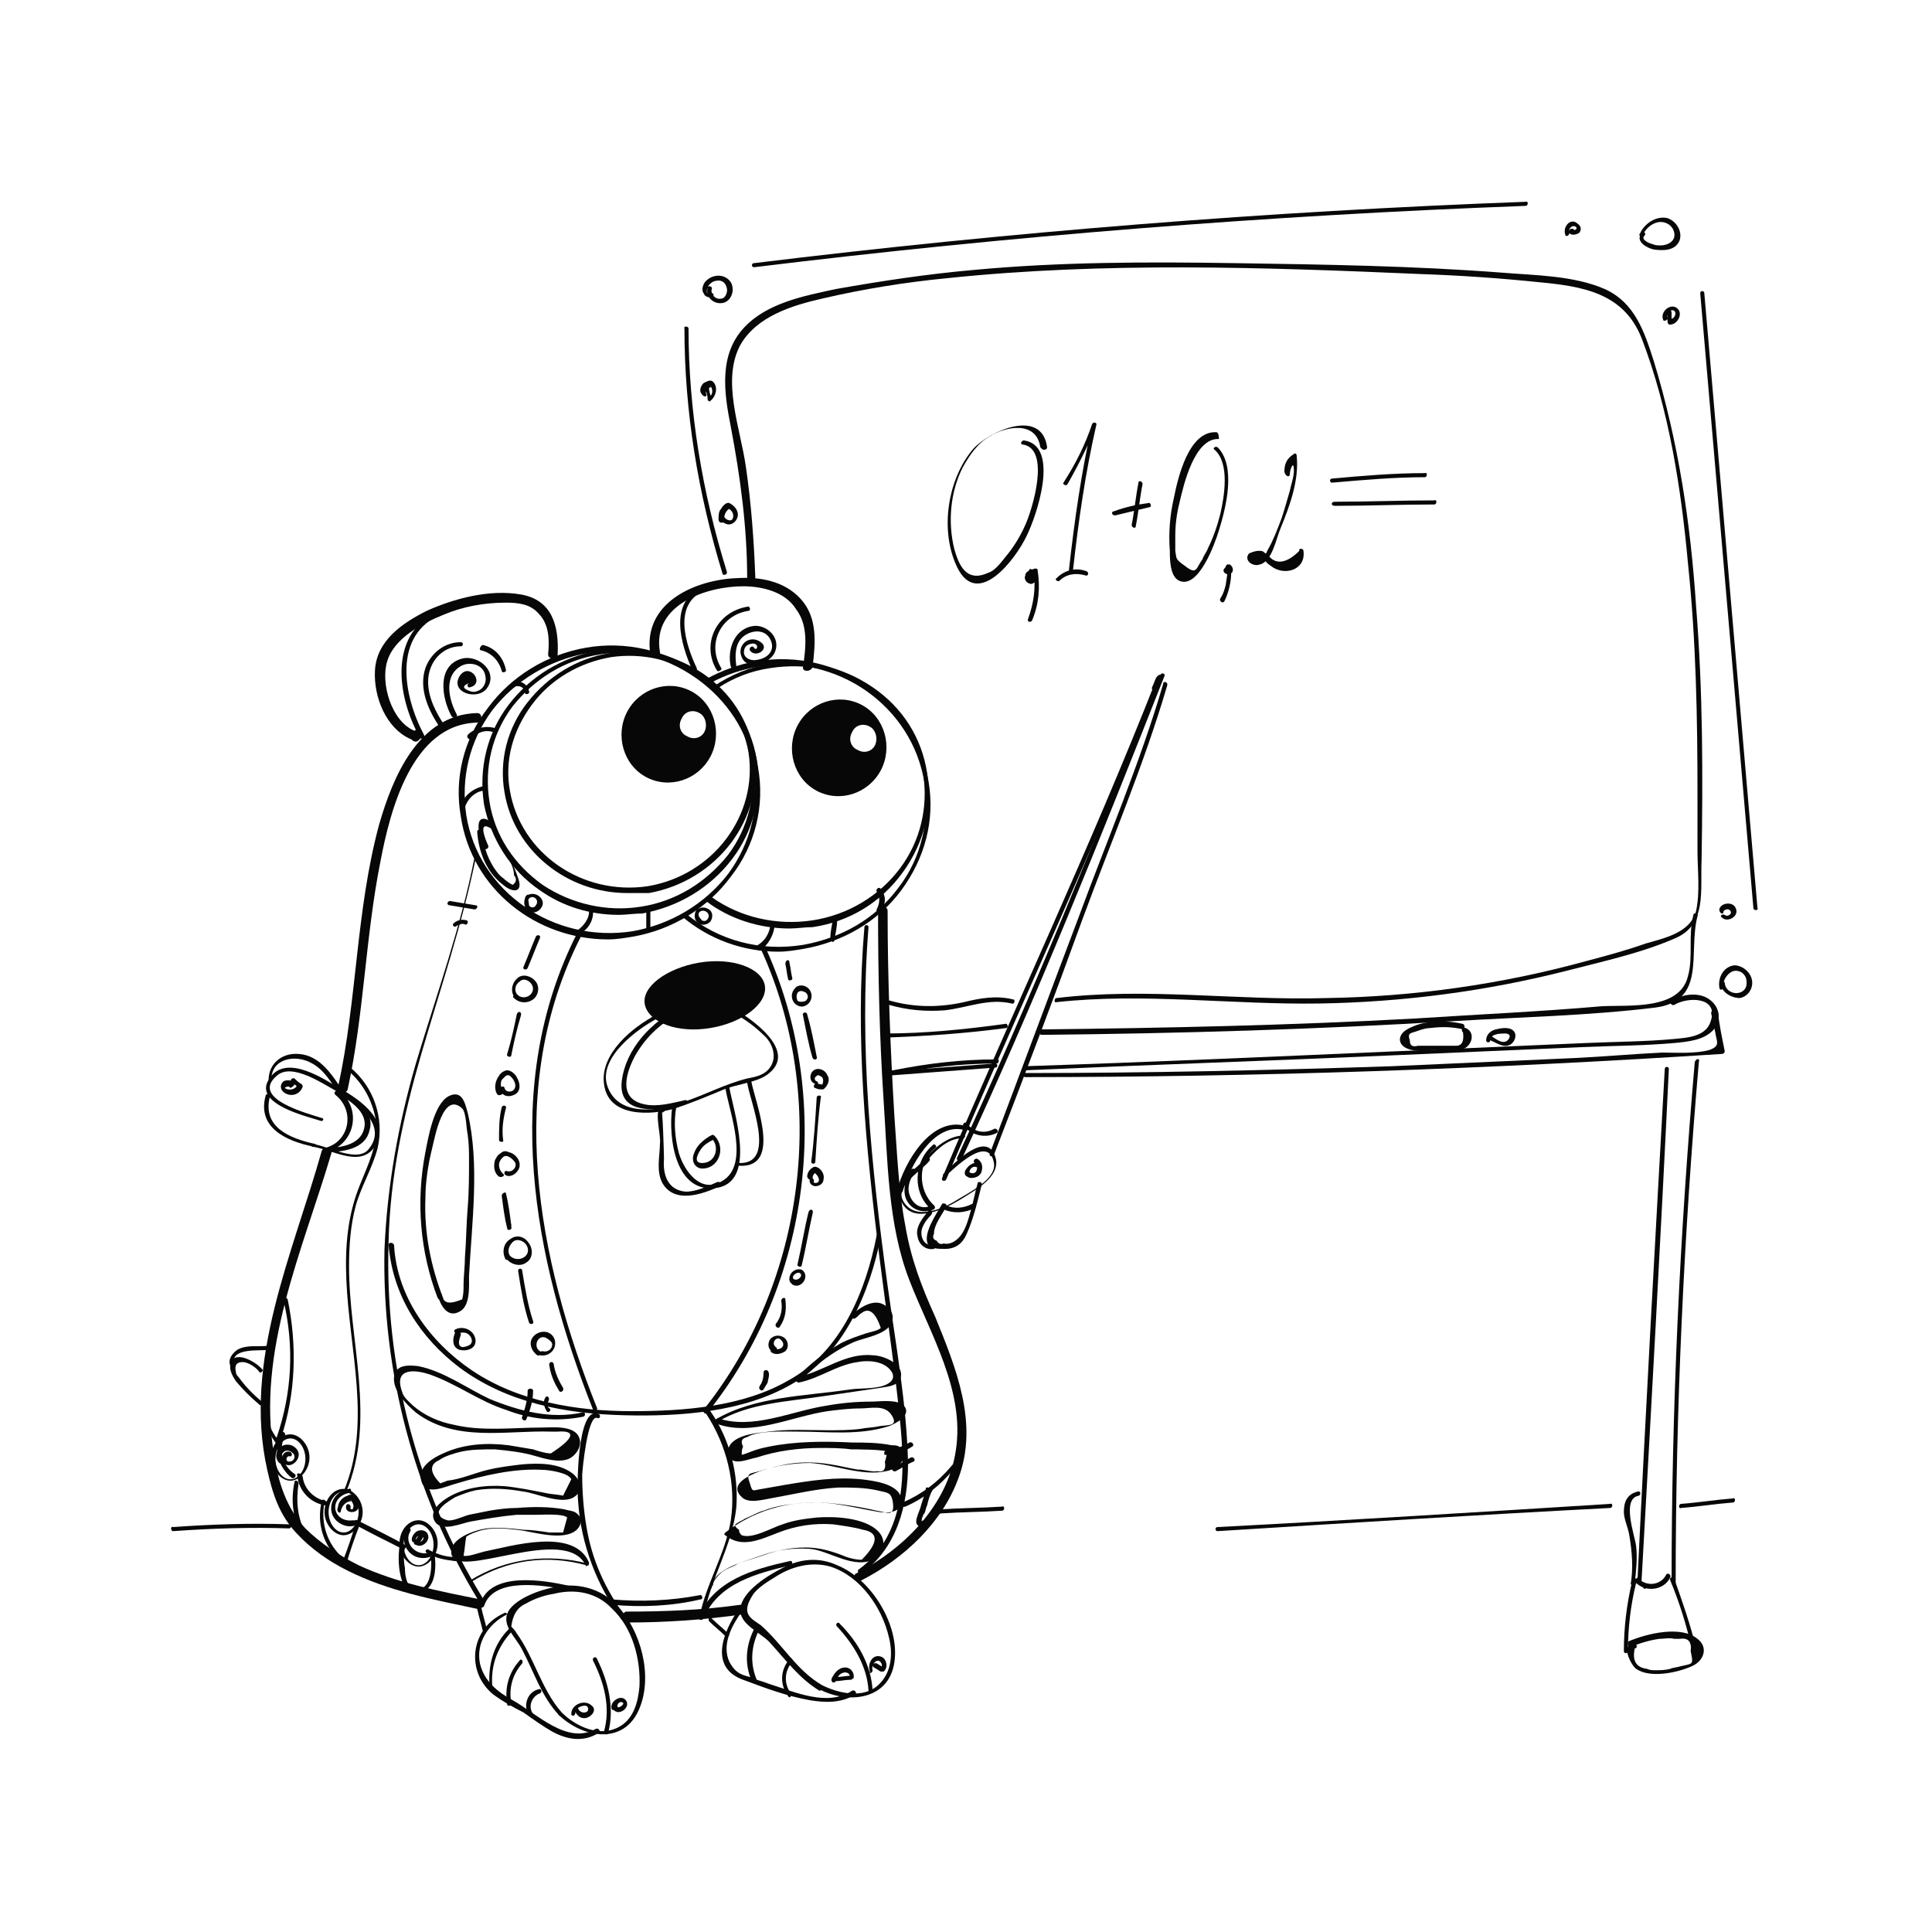 <?xml version="1.0" encoding="utf-8"?>
<!-- Generator: Adobe Illustrator 24.0.1, SVG Export Plug-In . SVG Version: 6.00 Build 0)  -->
<svg version="1.1" id="Layer_1" xmlns="http://www.w3.org/2000/svg" xmlns:xlink="http://www.w3.org/1999/xlink" x="0px" y="0px"
	 viewBox="0 0 141.7 141.7" style="enable-background:new 0 0 141.7 141.7;" xml:space="preserve">
<style type="text/css">
	.st0{fill:#070707;}
</style>
<g id="Layer_1_1_">
</g>
<g id="Layer_1_2_">
</g>
<g id="Layer_1_3_">
</g>
<g id="Layer_1_4_">
</g>
<g id="Layer_1_5_">
</g>
<g id="Layer_3">
</g>
<g id="Layer_3_1_">
</g>
<g id="Layer_1_6_">
</g>
<g id="Layer_1_7_">
</g>
<g id="Layer_1_8_">
</g>
<g id="Layer_1_9_">
</g>
<g id="Layer_1_10_">
</g>
<g id="Layer_1_11_">
</g>
<g id="Layer_1_12_">
</g>
<g id="Layer_1_13_">
</g>
<g id="Layer_1_14_">
</g>
<g id="Layer_1_15_">
</g>
<g id="Layer_1_16_">
</g>
<g id="Layer_1_17_">
</g>
<g id="Layer_1_18_">
</g>
<g id="Layer_1_19_">
</g>
<g id="Layer_1_20_">
</g>
<g>
	<g>
		<g>
			<path class="st0" d="M48,74.7c0.1,0,0.2-0.1,0.3-0.1c0-0.1-0.1-0.2-0.1-0.2c-1.8,0.9-4.2,2.9-3.9,5.1c0.3,2.5,3.5,2.3,5.2,1.8
				c1.2-0.4,2.4-0.9,3.6-1.4c1-0.4,2.4-0.5,3.2-1.1c2.3-1.7-1.2-4.1-2.6-4.9c-0.2-0.1-0.3,0.2-0.1,0.3c1,0.5,1.8,1.1,2.6,1.9
				c0.6,0.7,0.8,1.7,0.1,2.4c-0.4,0.4-1,0.5-1.5,0.6c-1.6,0.4-3.1,1.2-4.6,1.7c-1.8,0.7-5,1.2-5.7-1.3c-0.5-2,2.2-4,3.7-4.8
				c0.2-0.1,0.1-0.3-0.1-0.2c-0.1,0-0.2,0.1-0.3,0.1C47.7,74.5,47.8,74.8,48,74.7L48,74.7z"/>
		</g>
	</g>
	<g>
		<path class="st0" d="M56.1,72.3c-0.2-1.3-2.4-2.1-4.8-1.7s-4.3,1.8-4,3.1s2.4,2.1,4.8,1.7C54.5,75,56.3,73.6,56.1,72.3z"/>
	</g>
	<g>
		<g>
			<path class="st0" d="M53.2,79.8c0.3,1.8,1.8,5.6-0.2,6.8c-1.6,1-2.8-0.7-3.2-2c-0.3-1.1-0.4-2.3-0.2-3.4c0-0.2-0.2-0.2-0.3,0
				c-0.3,2.2,0.2,6.5,3.4,5.9c2.8-0.6,1.1-5.6,0.8-7.3C53.5,79.6,53.2,79.6,53.2,79.8L53.2,79.8z"/>
		</g>
	</g>
	<g>
		<g>
			<path class="st0" d="M54.2,85.5c3.2,0.2,1.2-4.6,0.9-6.2c0-0.2-0.3-0.1-0.3,0.1c0.2,1.4,2.2,6-0.6,5.9
				C54.1,85.2,54,85.5,54.2,85.5L54.2,85.5z"/>
		</g>
	</g>
	<g>
		<path class="st0" d="M44.6,68.9c-5.3,0-10-3.7-10.8-9c-0.5-2.8,0.2-5.7,2-8c1.7-2.3,4.3-3.9,7.2-4.4l0,0c2.9-0.5,5.8,0.2,8.2,1.8
			c2.4,1.7,4,4.1,4.4,7c0.5,2.8-0.2,5.7-2,8c-1.7,2.3-4.3,3.9-7.2,4.4C45.8,68.8,45.2,68.9,44.6,68.9z M43.1,47.9
			c-2.8,0.5-5.3,2-7,4.2c-1.7,2.3-2.3,5-1.9,7.7c0.9,5.6,6.4,9.4,12.2,8.5c2.8-0.5,5.3-2,7-4.2c1.7-2.3,2.3-5,1.9-7.7
			c-0.4-2.7-2-5.1-4.3-6.7C48.7,48.1,45.9,47.4,43.1,47.9L43.1,47.9z"/>
	</g>
	<g>
		<path class="st0" d="M46,52.2c-0.9,1.7-0.3,3.9,1.4,4.8c1.7,0.9,3.8,0.2,4.7-1.5c0.9-1.7,0.3-3.9-1.4-4.8S46.9,50.5,46,52.2z
			 M51.7,53.6c-0.2,0.5-0.8,0.7-1.3,0.4c-0.5-0.2-0.7-0.8-0.4-1.3c0.2-0.5,0.8-0.7,1.3-0.4C51.7,52.5,51.9,53.1,51.7,53.6z"/>
	</g>
	<g>
		<path class="st0" d="M45.4,67.1c-2.1,0-4.1-0.6-5.8-1.8c-2.2-1.5-3.6-3.8-4.1-6.3c-0.4-2.6,0.2-5.2,1.8-7.3c1.6-2.1,3.9-3.5,6.6-4
			c5.5-0.9,10.7,2.7,11.6,8c0.4,2.6-0.2,5.2-1.8,7.3c-1.6,2.1-3.9,3.5-6.6,4C46.5,67,45.9,67.1,45.4,67.1z M45.6,47.9
			c-0.5,0-1.1,0-1.6,0.1c-2.6,0.4-4.8,1.8-6.4,3.8c-1.5,2-2.1,4.5-1.7,7c0.4,2.5,1.8,4.6,3.9,6.1c2.1,1.4,4.7,2,7.2,1.6
			c2.6-0.4,4.8-1.8,6.4-3.8c1.5-2,2.1-4.5,1.7-7C54.4,51.2,50.3,47.9,45.6,47.9z"/>
	</g>
	<g>
		<g>
			<g>
				<path class="st0" d="M35,61c0.1,1.5,0.7,3,1.9,3.9c0.7,0.6,1.5,0.6,1.1-0.5c-0.3-0.9-0.7-1.7-1.1-2.5c-0.3-0.5-0.7-1.6-1.2-1.8
					c-1.1-0.4-0.4,1.8-0.2,2.1c0.1,0.2,0.4,0,0.3-0.2c-0.1-0.2-0.8-1.8,0.1-1.3c0.3,0.1,0.6,0.9,0.7,1.1c0.4,0.7,1.1,1.6,1.1,2.4
					c0.2,0.2,0.2,0.5-0.1,0.7c-0.2-0.1-0.5-0.3-0.7-0.5c-0.3-0.2-0.5-0.5-0.7-0.8c-0.5-0.8-0.8-1.7-0.8-2.7C35.3,60.8,35,60.8,35,61
					L35,61z"/>
			</g>
		</g>
	</g>
	<g>
		<g>
			<g>
				<path class="st0" d="M38.8,65.9c0.3-0.3,0.8,0.1,0.5,0.5c-0.1,0.2-0.4,0.2-0.5,0C38.8,66.2,38.7,66,38.8,65.9
					c0.1-0.2-0.1-0.4-0.2-0.2c-0.2,0.3-0.2,0.7,0,1c0.3,0.3,0.7,0.3,1,0c0.3-0.3,0.3-0.7-0.1-1c-0.3-0.2-0.7-0.2-1,0.1
					C38.5,65.8,38.7,66,38.8,65.9L38.8,65.9z"/>
			</g>
		</g>
	</g>
	<g>
		<g>
			<path class="st0" d="M68.1,57.3c-1-5.8-6.6-9.8-12.6-8.8c-1.3,0.2-2.6,0.7-3.7,1.3c0.1,0.1,0.1,0.1,0.2,0.2c0,0,0.1,0,0.1,0.1
				c1.1-0.6,2.3-1,3.5-1.2c5.8-1,11.3,2.9,12.2,8.5c0.4,2.7-0.2,5.5-1.9,7.7c-1.7,2.3-4.2,3.7-7,4.2c-3.1,0.5-6.2-0.3-8.6-2.3
				c-0.1,0.1-0.2,0.1-0.3,0.2c2,1.7,4.5,2.6,7.1,2.6c0.6,0,1.2-0.1,1.8-0.2c2.9-0.5,5.5-2,7.2-4.3C67.8,63,68.6,60.2,68.1,57.3z"/>
		</g>
	</g>
	<g>
		<g>
			<path class="st0" d="M58.5,53.2c-0.9,1.7-0.3,3.9,1.4,4.8c1.7,0.9,3.8,0.2,4.7-1.5c0.9-1.7,0.3-3.9-1.4-4.8
				C61.5,50.8,59.4,51.5,58.5,53.2z M64.2,54.6c-0.2,0.5-0.8,0.7-1.3,0.4c-0.5-0.2-0.7-0.8-0.4-1.3c0.2-0.5,0.8-0.7,1.3-0.4
				C64.2,53.5,64.4,54.1,64.2,54.6z"/>
		</g>
	</g>
	<g>
		<g>
			<path class="st0" d="M68,56.7c-0.4-2.6-1.8-4.8-4-6.3c-2.2-1.5-4.8-2.1-7.5-1.7c-1.5,0.2-2.9,0.8-4.1,1.6
				c0.1,0.1,0.2,0.1,0.2,0.2c0,0,0,0,0,0c1.2-0.8,2.5-1.3,3.9-1.5c2.6-0.4,5.2,0.1,7.3,1.6c2.1,1.5,3.5,3.6,3.9,6.1
				c0.4,2.5-0.2,5-1.7,7c-1.5,2-3.8,3.4-6.4,3.8c-2.6,0.4-5.3-0.2-7.4-1.7C52,66,51.9,66,51.8,66.1c1.7,1.3,3.9,2,6.1,2
				c0.6,0,1.1-0.1,1.7-0.1c2.7-0.4,5-1.8,6.6-4C67.8,61.8,68.4,59.3,68,56.7z"/>
		</g>
	</g>
	<g>
		<g>
			<g>
				<path class="st0" d="M51.3,66.9c0.3-0.3,0.9,0.1,0.6,0.5c-0.1,0.2-0.4,0.2-0.5,0C51.2,67.2,51.2,67,51.3,66.9
					c0.1-0.1-0.1-0.4-0.2-0.2c-0.2,0.3-0.2,0.7,0,0.9c0.2,0.3,0.7,0.3,1,0c0.2-0.3,0.2-0.7-0.1-0.9c-0.3-0.2-0.7-0.2-0.9,0.1
					C51,66.8,51.2,67,51.3,66.9L51.3,66.9z"/>
			</g>
		</g>
	</g>
	<g>
		<g>
			<g>
				<path class="st0" d="M49.9,73.9c-2.1,1-4,3-4.3,5.4c-0.3,2.7,3,2.1,4.7,1.7c0.2-0.1,0.1-0.4-0.1-0.3c-0.9,0.2-2,0.5-2.9,0.3
					c-2.1-0.4-1.3-2.5-0.7-3.6c0.8-1.4,2-2.5,3.5-3.2C50.2,74.2,50.1,73.9,49.9,73.9L49.9,73.9z"/>
			</g>
		</g>
	</g>
	<g>
		<g>
			<g>
				<path class="st0" d="M48.6,81.6C48.7,81.6,48.7,81.6,48.6,81.6c0.1-0.1,0.2-0.1,0.2-0.2c0-0.2,0-0.2-0.2-0.3
					c-0.1-0.1-0.2,0-0.2,0.1c-0.4,0.5,0.1,2.1,0,2.7c0,0.9-0.3,2,0.2,2.9c0.9,1.5,2.9,0.8,4.2,0.2c0.2-0.1,0-0.4-0.2-0.3
					c-0.7,0.3-1.5,0.7-2.3,0.7c-1.3-0.1-1.7-1.2-1.6-2.4c0-0.3-0.1-3.8-0.2-3.7C48.3,81.3,48.5,81.6,48.6,81.6L48.6,81.6z"/>
			</g>
		</g>
	</g>
	<g>
		<g>
			<g>
				<path class="st0" d="M63.2,115.9c3.1-1.6,5.9-4.2,7.1-7.5c1.5-4-0.2-8.1-1.7-11.8c-1-2.2-1.8-4.3-2.2-6.7
					c-0.5-2.6-0.6-5.3-0.8-8c-0.3-5-0.5-10.1-0.5-15.1c0-0.4-0.7-0.4-0.7,0c0,4.6,0.1,9.2,0.4,13.8c0.3,4.4,0.3,9.2,1.9,13.3
					c1.5,3.9,4.1,8.1,3.4,12.5c-0.6,4-3.8,7.2-7.3,9C62.5,115.5,62.8,116.1,63.2,115.9L63.2,115.9z"/>
			</g>
		</g>
	</g>
	<g>
		<g>
			<g>
				<path class="st0" d="M46,119c2.9,0,5.7-0.2,8.5-0.6c0.4-0.1,0.2-0.7-0.2-0.7c-2.8,0.4-5.6,0.5-8.4,0.5
					C45.5,118.4,45.5,119,46,119L46,119z"/>
			</g>
		</g>
	</g>
	<g>
		<g>
			<g>
				<path class="st0" d="M23.6,84.4c-2.1,7.5-5.8,15.4-4,23.4c0.4,1.8,0.9,3.3,2.1,4.6c1.1,1.2,2.4,2.1,3.8,2.8
					c3,1.5,6.2,2.1,9.5,2.8c0.4,0.1,0.6-0.6,0.2-0.7c-3-0.6-6.1-1.2-8.9-2.5c-1.4-0.7-2.8-1.6-3.9-2.7c-1.4-1.5-2-3.4-2.3-5.4
					c-1.3-7.6,2.1-15,4.2-22.1C24.4,84.2,23.8,84,23.6,84.4L23.6,84.4z"/>
			</g>
		</g>
	</g>
	<g>
		<g>
			<g>
				<path class="st0" d="M35,52.3c-4.3,0.1-6.2,4.7-7.2,8.2c-1.7,6.3-1.6,12.8-3,19.2c-0.1,0.4,0.6,0.6,0.7,0.2
					c1.2-5.5,1.3-11.2,2.4-16.7c0.7-3.7,2.3-10.1,7.1-10.2C35.4,52.9,35.4,52.3,35,52.3L35,52.3z"/>
			</g>
		</g>
	</g>
	<g>
		<g>
			<g>
				<path class="st0" d="M48.4,47.8c-0.6-3.5,3.5-4.8,6.1-4.8c1.4,0,3.1,0.4,3.9,1.7c0.9,1.2,0.7,2.8,0.5,4.2
					c-0.1,0.4,0.6,0.4,0.7,0c0.2-1.7,0.4-3.6-0.9-5c-1.2-1.3-3-1.6-4.6-1.5c-3.1,0.1-7,1.8-6.4,5.6C47.9,48.4,48.5,48.2,48.4,47.8
					L48.4,47.8z"/>
			</g>
		</g>
	</g>
	<g>
		<g>
			<g>
				<path class="st0" d="M30.4,53.6c-1.7-0.7-2.5-3.5-2-5.1c0.5-1.7,2.6-2.8,4.1-3.4c1.4-0.6,3-0.9,4.6-0.9c0.9,0,1.8,0.1,2.4,0.8
					c0.8,0.8,0.8,2,0.7,3c0,0.4,0.7,0.4,0.7,0c0.1-2.1-0.4-4-2.7-4.4c-2.3-0.4-4.9,0.3-6.9,1.2c-1.8,0.9-3.7,2.2-3.8,4.4
					c-0.1,1.9,0.8,4.2,2.6,5C30.7,54.4,30.8,53.7,30.4,53.6L30.4,53.6z"/>
			</g>
		</g>
	</g>
	<g>
		<g>
			<path class="st0" d="M68,84.8c-0.7,1-2.8,1.9-1.8,3.5c0.9,1.5,3.2,0.3,4.2-0.3c1.1-0.7,3.3-1.8,2.5-3.4c-0.8-1.6-3.2,1-3.7,1.5
				c-0.1,0.1,0,0.3,0.1,0.2c0.6-0.5,3.2-3.2,3.6-1c0.2,1.2-1.9,2.2-2.7,2.7c-1.1,0.7-3.2,1.6-4,0c-0.5-1.1,1.4-2.1,2-2.9
				C68.2,84.9,68.1,84.7,68,84.8L68,84.8z"/>
		</g>
	</g>
	<g>
		<g>
			<path class="st0" d="M70.7,83.5c0-0.1,0.1-0.1,0.1-0.2c-1-0.1-2.1,0.7-2.9,1.6C67.9,85,68,85.1,68.1,85
				C68.8,84.2,69.7,83.4,70.7,83.5z"/>
		</g>
	</g>
	<g>
		<g>
			<g>
				<path class="st0" d="M85.3,50.2c-1.7,5.8-4.1,11.4-6.2,17.1c-2.2,5.8-4.3,11.5-6.5,17.3c-0.1,0.2,0.2,0.3,0.3,0.1
					c2.2-5.7,4.4-11.5,6.5-17.3c2.1-5.7,4.5-11.3,6.2-17.1C85.7,50,85.3,49.9,85.3,50.2L85.3,50.2z"/>
			</g>
		</g>
	</g>
	<g>
		<g>
			<g>
				<path class="st0" d="M69.4,86.5c5.2-12.3,10.9-24.3,15.8-36.8c0.1-0.2-0.2-0.3-0.3-0.1C80,62.1,74.3,74.1,69.1,86.4
					C69,86.6,69.3,86.7,69.4,86.5L69.4,86.5z"/>
			</g>
		</g>
	</g>
	<g>
		<g>
			<g>
				<path class="st0" d="M69.1,88.3c-0.4,0.7-1.3,2-1.1,2.8c0.1,0.5,0.8,0.5,1.3,0.5c0.8,0,1.3-0.4,1.6-1.1c0.5-1.1,0.8-2.4,1.1-3.6
					c0.1-0.2-0.3-0.3-0.3-0.1c-0.2,0.7-0.3,1.3-0.5,2c-0.2,0.7-0.4,1.5-0.9,2c-0.3,0.3-0.7,0.5-1.1,0.4c-0.2,0.1-0.4,0-0.5-0.2
					c-0.3-0.1-0.3-0.3-0.2-0.5c0-0.7,0.6-1.4,0.9-2C69.5,88.3,69.2,88.2,69.1,88.3L69.1,88.3z"/>
			</g>
		</g>
	</g>
	<g>
		<g>
			<g>
				<path class="st0" d="M52.1,83.3c-0.5,0.3-1,0.7-1.2,1.3c-0.2,0.5,0,1,0.5,1.1c1.3,0.1,1.9-1.5,1-2.4c-0.2-0.2-0.4,0.1-0.2,0.2
					c0.6,0.6,0.3,1.8-0.7,1.8c-0.7,0-0.3-0.7-0.1-1s0.5-0.5,0.9-0.7C52.5,83.5,52.3,83.2,52.1,83.3L52.1,83.3z"/>
			</g>
		</g>
	</g>
	<g>
		<g>
			<g>
				<path class="st0" d="M68.1,88.8c-0.4,0.5-1,1.2-0.8,1.9c0.1,0.6,0.6,1,1.2,0.9c0.2-0.1,0.1-0.4-0.1-0.3
					c-0.7,0.1-0.9-0.7-0.8-1.1c0.1-0.4,0.4-0.8,0.7-1.1C68.5,88.8,68.2,88.6,68.1,88.8L68.1,88.8z"/>
			</g>
		</g>
	</g>
	<g>
		<g>
			<g>
				<path class="st0" d="M84.8,49.7c-0.1,0.2-0.2,0.5-0.3,0.7c-0.1,0.2,0.2,0.3,0.3,0.1c0.1-0.2,0.2-0.5,0.3-0.7
					C85.2,49.6,84.9,49.5,84.8,49.7L84.8,49.7z"/>
			</g>
		</g>
	</g>
	<g>
		<g>
			<g>
				<path class="st0" d="M70.5,85.1c5.4-11.6,10.2-23.6,14.9-35.5c0.1-0.2-0.2-0.3-0.3-0.1c-4.7,11.9-9.5,23.8-14.9,35.4
					C70.1,85.1,70.4,85.3,70.5,85.1L70.5,85.1z"/>
			</g>
		</g>
	</g>
	<g>
		<g>
			<g>
				<path class="st0" d="M69.2,88.7c0.7,0.3,1.5,0.3,2.3-0.1c0.2-0.1,0-0.4-0.2-0.3c-0.6,0.3-1.3,0.4-1.9,0.1
					C69.2,88.3,69,88.6,69.2,88.7L69.2,88.7z"/>
			</g>
		</g>
	</g>
	<g>
		<g>
			<g>
				<path class="st0" d="M70.7,82.6c0.6,0.7,1.6,0.9,2.4,0.5c0.2-0.1,0-0.4-0.2-0.3c-0.7,0.4-1.5,0.2-2-0.4
					C70.8,82.2,70.5,82.5,70.7,82.6L70.7,82.6z"/>
			</g>
		</g>
	</g>
	<g>
		<g>
			<g>
				<path class="st0" d="M97.7,35.4c2.3-0.2,4.6-0.4,6.8-0.4c0.2,0,0.2-0.4,0-0.3c-2.3,0-4.6,0.2-6.8,0.4
					C97.5,35.1,97.5,35.4,97.7,35.4L97.7,35.4z"/>
			</g>
		</g>
	</g>
	<g>
		<g>
			<g>
				<path class="st0" d="M97.9,37.1c2.4,0,4.9-0.1,7.3-0.1c0.2,0,0.2-0.4,0-0.3c-2.4,0-4.9,0.1-7.3,0.1
					C97.6,36.8,97.6,37.1,97.9,37.1L97.9,37.1z"/>
			</g>
		</g>
	</g>
	<g>
		<g>
			<g>
				<path class="st0" d="M76.8,32.8c-0.4-2.9-4.2-1.2-5.4,0.1c-1.9,2.2-2.5,6-1.2,8.7c1.5,3.1,4.3-0.6,5.1-2.3
					c0.7-1.4,2.5-6.6-0.2-7c-0.2,0-0.3,0.3-0.1,0.3c2.1,0.3,0.7,4.8,0.2,5.9c-0.4,0.9-0.9,1.7-1.5,2.4c-0.3,0.4-0.8,1-1.2,1.1
					c-1.7,0.8-2.2-0.7-2.5-1.7c-0.5-2-0.3-4.2,0.6-6c0.5-0.9,1.1-1.8,2-2.3c1.1-0.7,3.4-1.2,3.7,0.8C76.5,33.1,76.8,33,76.8,32.8
					L76.8,32.8z"/>
			</g>
		</g>
	</g>
	<g>
		<g>
			<g>
				<path class="st0" d="M78.3,35.5c0.8-1.4,1.5-2.8,2.1-4.3c-0.1,0-0.2-0.1-0.3-0.1c-0.8,3.6-1.3,7.1-1.7,10.7c0,0.2,0.3,0.2,0.3,0
					c0.4-3.6,0.9-7.1,1.7-10.6c0.1-0.2-0.2-0.3-0.3-0.1c-0.5,1.5-1.2,2.9-2.1,4.3C77.9,35.5,78.2,35.7,78.3,35.5L78.3,35.5z"/>
			</g>
		</g>
	</g>
	<g>
		<g>
			<g>
				<path class="st0" d="M75.6,42.4c0-0.1,0.1-0.3,0.1-0.4c-0.1,0-0.2,0-0.2,0c0.2,0.1,0.4,0.1,0.5,0c-0.1,0-0.1-0.1-0.2-0.1
					c0.2,1.2,0,2.4-0.4,3.5c-0.1,0.2,0.2,0.3,0.3,0.1c0.5-1.2,0.6-2.4,0.4-3.7c0-0.1-0.1-0.1-0.2-0.1c-0.3,0.1-0.7,0.2-0.7,0.5
					c-0.1,0.2,0,0.5,0.3,0.6c0.2,0.1,0.4-0.1,0.5-0.2c0.2-0.3,0-0.6-0.3-0.8c-0.1-0.1-0.2-0.1-0.2,0c-0.2,0.2-0.2,0.4-0.2,0.7
					C75.3,42.6,75.6,42.6,75.6,42.4L75.6,42.4z"/>
			</g>
		</g>
	</g>
	<g>
		<g>
			<g>
				<path class="st0" d="M83.5,35.4c-0.2,1-0.3,2.1-0.5,3.1c0,0.2,0.3,0.3,0.3,0.1c0.2-1,0.3-2.1,0.5-3.1
					C83.8,35.3,83.5,35.2,83.5,35.4L83.5,35.4z"/>
			</g>
		</g>
	</g>
	<g>
		<g>
			<g>
				<path class="st0" d="M81.8,37.8c0.8-0.2,1.7-0.4,2.5-0.6c0.2,0,0.1-0.4-0.1-0.3c-0.8,0.1-1.7,0.3-2.5,0.6
					C81.5,37.5,81.5,37.8,81.8,37.8L81.8,37.8z"/>
			</g>
		</g>
	</g>
	<g>
		<g>
			<g>
				<path class="st0" d="M89.2,31.7c-2-0.1-2.8,3.3-3.1,4.8c-0.3,1.3-0.4,2.6-0.3,3.9c0,0.6,0,1.9,0.7,2.2c1.4,0.6,2.6-2.7,2.9-3.7
					c0.5-1.6,1.3-4.7-0.1-6.1c-0.2-0.1-0.4,0.1-0.2,0.2c1.1,1,0.7,3.4,0.4,4.7c-0.2,0.8-0.5,1.7-0.9,2.5c-0.1,0.3-0.3,0.5-0.4,0.8
					c-0.5,0.7-0.4,1.2-1.3,0.5c-0.7-0.5-0.6-0.5-0.7-1.1c0-0.4,0-0.8,0-1.1c0-0.8,0.1-1.6,0.3-2.4c0.3-1.3,1.1-4.8,2.9-4.7
					C89.4,32.1,89.4,31.7,89.2,31.7L89.2,31.7z"/>
			</g>
		</g>
	</g>
	<g>
		<g>
			<g>
				<path class="st0" d="M90.2,41.8C90.2,41.8,90.2,41.8,90.2,41.8c-0.1-0.1-0.1-0.1-0.2-0.1c0.1,0.1-0.1,1.1-0.1,1.2
					c-0.1,0.4-0.2,0.7-0.4,1c-0.1,0.2,0.2,0.4,0.3,0.2c0.3-0.6,0.5-1.4,0.5-2.1c0-0.2-0.3-0.6-0.5-0.3c-0.2,0.2,0.1,0.5,0.4,0.4
					c0.3-0.1,0.3-0.5,0-0.7c-0.1,0-0.1,0-0.2,0c-0.2,0.2-0.2,0.5,0.1,0.6C90.2,42.2,90.4,41.9,90.2,41.8L90.2,41.8z"/>
			</g>
		</g>
	</g>
	<g>
		<g>
			<g>
				<path class="st0" d="M94.6,34.8c0-0.4,0.3-1.1,0.3-0.3c0,0.5-0.2,1-0.3,1.5c-0.2,0.7-0.4,1.4-0.6,2c-0.3,0.8-0.6,1.6-1,2.3
					c-0.3,0.6-0.4,0.8,0.2,1.2c1,0.8,2.6,0.3,2.4-1.1c0-0.2-0.4-0.2-0.3,0c-1,1-1.8,1-2.3,0.3c-0.1-0.1-0.2-0.1-0.3-0.2
					c-0.1-0.1-0.2-0.1-0.4-0.1c-0.2,0-0.5,0.1-0.7,0.2c-0.4,0.5,0.3,1,0.8,0.8c0.9-0.2,1.2-1.9,1.5-2.6c0.7-1.7,1.4-3.6,1.2-5.4
					c0-0.1-0.1-0.2-0.2-0.1c-0.5,0.3-0.7,0.7-0.7,1.3C94.3,35,94.6,35,94.6,34.8L94.6,34.8z"/>
			</g>
		</g>
	</g>
	<g>
		<g>
			<g>
				<path class="st0" d="M30.7,54.3c0.1-0.1,0.1-0.1,0.2-0.2c0.3-0.3-0.2-0.8-0.5-0.5c-0.1,0.1-0.1,0.1-0.2,0.2
					C29.9,54.1,30.4,54.6,30.7,54.3L30.7,54.3z"/>
			</g>
		</g>
	</g>
	<g>
		<g>
			<g>
				<path class="st0" d="M60.3,123.6c-1.9-1.1-2.9-3-4.5-4.4c-0.7-0.5-1.5-0.8-0.6-2.2c0.3-0.5,1.1-1,1.6-1.3
					c1.2-0.8,2.7-1.2,4.1-0.8c2.2,0.7,3.8,3,4.3,5.2c0.3,1.2,0.2,2.6-0.8,3.5C63.3,124.6,61.5,124.2,60.3,123.6
					c-0.2-0.1-0.4,0.2-0.2,0.3c2.1,1.1,5.1,0.8,5.5-2c0.4-2.7-1.7-6.1-4.2-7.1c-1.3-0.6-2.7-0.5-4,0.2c-1,0.5-3,1.7-3.1,3
					c-0.1,1.1,1.4,1.7,2.1,2.4c1.2,1.3,2.2,2.7,3.7,3.6C60.3,124,60.5,123.7,60.3,123.6z"/>
			</g>
		</g>
	</g>
	<g>
		<g>
			<g>
				<path class="st0" d="M61.4,119.3c1.2,1.3,2.2,2.9,2.3,4.7c0,0.2,0.4,0.2,0.3,0c-0.1-1.9-1.1-3.6-2.4-4.9
					C61.5,118.9,61.2,119.1,61.4,119.3L61.4,119.3z"/>
			</g>
		</g>
	</g>
	<g>
		<g>
			<g>
				<path class="st0" d="M41.2,125.6c-1.5-1.7-2-4-3.3-5.8c-0.1-0.2-0.3-0.4-0.4-0.5c0.1-0.8,0.4-1.4,1.1-1.7c0.5-0.3,1.3-0.6,2-0.7
					c1.6-0.4,3.2-0.1,4.3,1.1c1.5,1.4,2.1,3.7,2,5.7c-0.1,1.1-0.4,2.3-1.4,2.9C44,127.5,42.2,126.6,41.2,125.6
					c-0.2-0.1-0.4,0.1-0.2,0.2c1.8,1.7,4.8,2.2,5.9-0.5c1-2.4,0.1-5.7-1.6-7.5c-1-1.1-2.4-1.6-3.9-1.5c-1.2,0.1-3.2,0.7-4,1.7
					c-0.8,1.1,0.4,2,0.9,3c0.9,1.7,1.4,3.4,2.7,4.8C41.1,126,41.3,125.8,41.2,125.6z"/>
			</g>
		</g>
	</g>
	<g>
		<g>
			<g>
				<path class="st0" d="M43.5,121.8c0.8,1.6,1.3,3.4,0.8,5.2c-0.1,0.2,0.3,0.3,0.3,0.1c0.5-1.8,0-3.8-0.8-5.4
					C43.7,121.4,43.4,121.6,43.5,121.8L43.5,121.8z"/>
			</g>
		</g>
	</g>
	<g>
		<g>
			<g>
				<path class="st0" d="M34.8,62.9C33.8,68,32,73,30.5,78c-1.3,4.5-2.1,9-2.3,13.6c-0.2,9,2.2,18.1,6.9,25.8c0.1,0.2,0.4,0,0.3-0.2
					c-4.8-7.8-7.2-16.9-6.9-26.1c0.1-4.8,1.1-9.3,2.4-13.8c1.4-4.8,3-9.5,4-14.4C35.1,62.8,34.8,62.7,34.8,62.9L34.8,62.9z"/>
			</g>
		</g>
	</g>
	<g>
		<g>
			<g>
				<path class="st0" d="M63.4,68c-0.7,8.1,0.1,16.1,1.1,24.2c0.5,4,1.1,7.9,1.5,11.9c0.4,3.9,0.5,8.4-3,11c-0.2,0.1,0,0.4,0.2,0.3
					c2.6-1.9,3.4-5,3.4-8.1c-0.1-4.3-0.9-8.7-1.5-13C63.9,85.5,63,76.8,63.7,68C63.7,67.8,63.4,67.8,63.4,68L63.4,68z"/>
			</g>
		</g>
	</g>
	<g>
		<g>
			<g>
				<path class="st0" d="M19.2,102.8c-0.6-0.5-1.2-1.1-1.7-1.8c-0.1-0.1-0.2-0.2-0.2-0.4c-0.1-0.4,0-0.7,0.5-0.7
					c0.4,0,1,0.4,1.2,0.7c0.1,0.2,0.4-0.1,0.2-0.2c-0.4-0.5-2.1-1.5-2.3-0.3c-0.1,0.4,0.2,0.9,0.4,1.2c0.5,0.6,1.1,1.2,1.7,1.7
					C19.1,103.2,19.4,102.9,19.2,102.8L19.2,102.8z"/>
			</g>
		</g>
	</g>
	<g>
		<g>
			<path class="st0" d="M22.9,84.1c1.5,0.2,3.7,1.7,4.7-0.2c1-1.9-1.6-3.5-2.9-4.2c-1.3-0.8-3.9-2.4-5-0.5c-1.1,1.8,2.9,2.7,3.8,3
				c0.2,0.1,0.3-0.2,0.1-0.2c-0.9-0.3-5.3-1.4-3.3-3.1c1.1-1,3.4,0.6,4.5,1.2c1.4,0.8,3.6,2.4,2.3,4.1c-0.8,1.2-3.1-0.2-4.2-0.3
				C22.8,83.8,22.8,84.1,22.9,84.1L22.9,84.1z"/>
		</g>
	</g>
	<g>
		<g>
			<path class="st0" d="M19.5,80.3c-0.7,2.4,1.5,3.4,3.5,3.8c0.2,0,0.2-0.2,0.1-0.2c-1.8-0.4-3.9-1.2-3.3-3.5
				C19.8,80.2,19.6,80.2,19.5,80.3L19.5,80.3z"/>
		</g>
	</g>
	<g>
		<path class="st0" d="M21.3,108.6c-0.7,0-1.4-0.8-1.4-1.7s0.6-1.7,1.4-1.7c0.7,0,1.4,0.8,1.4,1.7S22,108.6,21.3,108.6z M21.3,105.5
			c-0.6,0-1.1,0.7-1.1,1.5s0.5,1.5,1.1,1.5c0.6,0,1.1-0.7,1.1-1.5S21.9,105.5,21.3,105.5z"/>
	</g>
	<g>
		<path class="st0" d="M25.2,112.6c-0.7,0-1.4-0.8-1.4-1.7s0.6-1.7,1.4-1.7c0.7,0,1.4,0.8,1.4,1.7S25.9,112.6,25.2,112.6z
			 M25.2,109.4c-0.6,0-1.1,0.7-1.1,1.5s0.5,1.5,1.1,1.5c0.6,0,1.1-0.7,1.1-1.5S25.8,109.4,25.2,109.4z"/>
	</g>
	<g>
		<path class="st0" d="M30.7,114.9c-0.7,0-1.4-0.8-1.4-1.7s0.6-1.7,1.4-1.7c0.7,0,1.4,0.8,1.4,1.7S31.4,114.9,30.7,114.9z
			 M30.7,111.8c-0.6,0-1.1,0.7-1.1,1.5s0.5,1.5,1.1,1.5c0.6,0,1.1-0.7,1.1-1.5S31.3,111.8,30.7,111.8z"/>
	</g>
	<g>
		<g>
			<g>
				<path class="st0" d="M19.3,103.5c0.1,0.9,0.4,1.6,0.9,2.3c0.1,0.2,0.4-0.1,0.2-0.2c-0.5-0.6-0.8-1.3-0.8-2.1
					C19.6,103.3,19.3,103.3,19.3,103.5L19.3,103.5z"/>
			</g>
		</g>
	</g>
	<g>
		<g>
			<g>
				<path class="st0" d="M21.8,108.2c0.1,1.1,0.9,2,2,2.2c0.2,0.1,0.3-0.3,0.1-0.3c-0.9-0.2-1.6-0.9-1.7-1.8
					C22.1,108,21.7,108,21.8,108.2L21.8,108.2z"/>
			</g>
		</g>
	</g>
	<g>
		<g>
			<g>
				<path class="st0" d="M26,111.8c1.1,0.6,2.3,1.2,3.5,1.8c0.2,0.1,0.4-0.2,0.2-0.3c-1.1-0.6-2.3-1.2-3.5-1.8
					C26,111.4,25.8,111.7,26,111.8L26,111.8z"/>
			</g>
		</g>
	</g>
	<g>
		<g>
			<g>
				<path class="st0" d="M31.3,113.9c0.7,0.4,1.3,0.5,2.1,0.6c0.2,0,0.2-0.3,0-0.3c-0.7,0-1.3-0.2-1.9-0.5
					C31.3,113.5,31.1,113.8,31.3,113.9L31.3,113.9z"/>
			</g>
		</g>
	</g>
	<g>
		<g>
			<g>
				<path class="st0" d="M66.4,110.5c1.4-0.6,2.6-1.6,3.6-2.8c0.1-0.2-0.1-0.4-0.2-0.2c-1,1.2-2.2,2.1-3.6,2.7
					C66,110.3,66.2,110.6,66.4,110.5L66.4,110.5z"/>
			</g>
		</g>
	</g>
	<g>
		<g>
			<g>
				<path class="st0" d="M25.9,111.5c-0.6,0.1-1.2-0.2-1.3-0.8c-0.1-0.6,0.4-1.1,1-1.2c0.2,0,0.2-0.4,0-0.3
					c-0.8,0.1-1.4,0.8-1.3,1.6s1,1.3,1.7,1.1C26.2,111.8,26.1,111.5,25.9,111.5L25.9,111.5z"/>
			</g>
		</g>
	</g>
	<g>
		<g>
			<g>
				<path class="st0" d="M21.6,108.1c-0.9-0.6-1.2-1.8-0.7-2.8c0.1-0.2-0.2-0.4-0.3-0.2c-0.6,1.1-0.2,2.5,0.8,3.3
					C21.6,108.5,21.8,108.2,21.6,108.1L21.6,108.1z"/>
			</g>
		</g>
	</g>
	<g>
		<g>
			<g>
				<path class="st0" d="M31.4,113.9c-1,0.2-1.8-0.8-1.3-1.6c0.1-0.2-0.2-0.4-0.3-0.2c-0.6,1.2,0.4,2.5,1.7,2.1
					C31.7,114.2,31.6,113.8,31.4,113.9L31.4,113.9z"/>
			</g>
		</g>
	</g>
	<g>
		<g>
			<g>
				<path class="st0" d="M20.6,105.5c1.1-3.3,1.2-6.8,0.5-10.2c-0.1-0.2-0.4-0.1-0.3,0.1c0.8,3.4,0.6,6.8-0.5,10
					C20.2,105.6,20.5,105.7,20.6,105.5L20.6,105.5z"/>
			</g>
		</g>
	</g>
	<g>
		<g>
			<g>
				<path class="st0" d="M25.4,109.4c2.2-5.3,0.2-11,0.2-16.5c0-1.5,0.1-3,0.5-4.5c0.4-1.4,1.2-2.7,1.6-4.2c0.5-2.2-0.3-4.5-2-5.9
					c-0.2-0.1-0.4,0.1-0.2,0.2c1.2,1,1.9,2.4,2.1,3.9c0.1,1.6-0.6,3-1.2,4.5c-0.9,2.2-1.1,4.5-1,6.9c0.2,5.2,1.9,10.6-0.2,15.6
					C25,109.5,25.3,109.6,25.4,109.4L25.4,109.4z"/>
			</g>
		</g>
	</g>
	<g>
		<g>
			<g>
				<path class="st0" d="M28.5,91.3c0.3,3.7,2.3,6.8,5.2,9c3.5,2.6,7.8,3.4,12.1,3.5c4,0.1,8.7-0.2,12.3-2.3
					c3.8-2.2,5.7-6.7,6.5-10.8c0-0.2-0.3-0.3-0.3-0.1c-0.8,4.1-2.6,8.5-6.4,10.6c-3.4,2-7.8,2.3-11.6,2.3c-4,0-8.3-0.7-11.7-3
					c-3.1-2.1-5.5-5.4-5.7-9.2C28.8,91.1,28.5,91.1,28.5,91.3L28.5,91.3z"/>
			</g>
		</g>
	</g>
	<g>
		<g>
			<g>
				<path class="st0" d="M34.1,59.2c0.2-0.6,0.7-1.1,1.3-1.2c0.2-0.1,0.1-0.4-0.1-0.3c-0.7,0.2-1.3,0.7-1.5,1.4
					C33.7,59.3,34,59.4,34.1,59.2L34.1,59.2z"/>
			</g>
		</g>
	</g>
	<g>
		<g>
			<g>
				<path class="st0" d="M34.6,54.2c0.4-0.5,1-0.7,1.6-0.5c0.2,0.1,0.3-0.2,0.1-0.3c-0.7-0.2-1.5,0-2,0.5
					C34.2,54.1,34.4,54.3,34.6,54.2L34.6,54.2z"/>
			</g>
		</g>
	</g>
	<g>
		<g>
			<g>
				<path class="st0" d="M37.7,50.4c0.3-0.2,0.8,0,0.8,0.4c0,0.2,0.4,0.1,0.3-0.1c-0.1-0.6-0.8-0.9-1.3-0.6
					C37.3,50.3,37.5,50.6,37.7,50.4L37.7,50.4z"/>
			</g>
		</g>
	</g>
	<g>
		<g>
			<g>
				<path class="st0" d="M42.5,68.5c0.6-0.3,1-0.9,1-1.6c0-0.2-0.3-0.2-0.3,0c0,0.5-0.4,1-0.8,1.3C42.1,68.3,42.3,68.6,42.5,68.5
					L42.5,68.5z"/>
			</g>
		</g>
	</g>
	<g>
		<g>
			<g>
				<path class="st0" d="M47.7,68.2c0-0.5,0-1,0-1.4c0-0.2-0.3-0.2-0.3,0c0,0.5,0,1,0,1.4C47.3,68.4,47.7,68.4,47.7,68.2L47.7,68.2z
					"/>
			</g>
		</g>
	</g>
	<g>
		<g>
			<g>
				<path class="st0" d="M55.8,69.7c0.5-0.4,0.9-1,1-1.7c0-0.2-0.3-0.3-0.3-0.1c-0.1,0.6-0.4,1.1-0.9,1.4
					C55.4,69.5,55.6,69.8,55.8,69.7L55.8,69.7z"/>
			</g>
		</g>
	</g>
	<g>
		<g>
			<g>
				<path class="st0" d="M61.2,68.9c0.1-0.5,0.2-1,0.2-1.4c0-0.2-0.3-0.3-0.3-0.1c-0.1,0.5-0.2,1-0.2,1.4
					C60.9,69.1,61.2,69.2,61.2,68.9L61.2,68.9z"/>
			</g>
		</g>
	</g>
	<g>
		<g>
			<g>
				<path class="st0" d="M64.6,66.8c0.4-0.5,0.4-1.1,0-1.6c-0.1-0.2-0.4,0-0.3,0.2c0.3,0.4,0.2,0.9,0,1.3
					C64.2,66.8,64.5,67,64.6,66.8L64.6,66.8z"/>
			</g>
		</g>
	</g>
	<g>
		<g>
			<g>
				<path class="st0" d="M33,66.4c0.6,0.1,1.2,0.2,1.8,0.3c0.2,0,0.3-0.3,0.1-0.3c-0.6-0.1-1.2-0.2-1.8-0.3
					C32.8,66,32.7,66.4,33,66.4L33,66.4z"/>
			</g>
		</g>
	</g>
	<g>
		<g>
			<g>
				<path class="st0" d="M33.5,67.9c0.2-0.1,0.4-0.2,0.6-0.1c0.2,0.1,0.3-0.3,0.1-0.3c-0.3-0.1-0.7,0-0.9,0.2
					C33.1,67.8,33.3,68.1,33.5,67.9L33.5,67.9z"/>
			</g>
		</g>
	</g>
	<g>
		<g>
			<g>
				<path class="st0" d="M38.7,102c0,0.7-0.2,1.3-0.4,1.9c-0.1,0.2,0.2,0.4,0.3,0.2c0.3-0.7,0.5-1.4,0.5-2.1
					C39.1,101.8,38.7,101.8,38.7,102L38.7,102z"/>
			</g>
		</g>
	</g>
	<g>
		<g>
			<g>
				<path class="st0" d="M40,102.5c-0.2,0.3-0.1,0.7,0.1,1c0.1,0.2,0.4-0.1,0.2-0.2s-0.1-0.4-0.1-0.5
					C40.4,102.5,40.1,102.3,40,102.5L40,102.5z"/>
			</g>
		</g>
	</g>
	<g>
		<g>
			<g>
				<path class="st0" d="M65,106.7c0.7-0.1,1.3-0.2,1.9-0.6c0.2-0.1,0-0.4-0.2-0.3c-0.5,0.3-1.1,0.5-1.7,0.6
					C64.8,106.4,64.8,106.8,65,106.7L65,106.7z"/>
			</g>
		</g>
	</g>
	<g>
		<g>
			<g>
				<path class="st0" d="M65.7,107.9c0.4-0.2,0.8-0.5,1.3-0.7c0.2-0.1,0-0.4-0.2-0.3c-0.4,0.2-0.8,0.5-1.3,0.7
					C65.3,107.7,65.5,108,65.7,107.9L65.7,107.9z"/>
			</g>
		</g>
	</g>
	<g>
		<path class="st0" d="M46,65.5c-4.4,0-8.3-3.1-9-7.4c-0.4-2.3,0.2-4.7,1.7-6.6c1.5-1.9,3.6-3.2,6-3.6c5-0.8,9.8,2.4,10.6,7.3
			c0.8,4.8-2.7,9.4-7.7,10.3C47.1,65.5,46.6,65.5,46,65.5z M44.8,48l0,0.2c-2.3,0.4-4.4,1.6-5.8,3.5c-1.4,1.9-2,4.1-1.6,6.3
			c0.8,4.6,5.3,7.7,10.1,7c4.8-0.8,8.1-5.2,7.4-9.8c-0.8-4.6-5.3-7.7-10.1-7L44.8,48z"/>
	</g>
	<g>
		<g>
			<g>
				<path class="st0" d="M37,118.3c-2.5,1.1-2.9,4.3-0.8,6c0.7,0.5,1.4,0.9,2.2,1.3c0.7,0.5,1.4,1,2.1,1.4c1.1,0.6,2.3,0.8,3.4,0.1
					c0.2-0.1,0-0.4-0.2-0.3c-2.1,1.2-4.3-1.1-6.1-2.1c-1.1-0.6-2.1-1.4-2.4-2.7c-0.3-1.5,0.6-2.9,2-3.6
					C37.3,118.5,37.1,118.2,37,118.3L37,118.3z"/>
			</g>
		</g>
	</g>
	<g>
		<g>
			<g>
				<path class="st0" d="M54.2,118c-1.2,1.7-2.2,4.3,0.3,5.2c1.6,0.6,3.2,1.2,4.9,1.5c1.2,0.2,2.3,0.2,3.3-0.4
					c0.2-0.1,0-0.4-0.2-0.3c-1.8,1.2-4.2,0.1-6.1-0.5c-0.5-0.2-1-0.3-1.4-0.5c-0.8-0.2-1.1-0.4-1.5-1.1c-0.6-1.3,0.2-2.7,0.9-3.7
					C54.6,118,54.3,117.9,54.2,118L54.2,118z"/>
			</g>
		</g>
	</g>
	<g>
		<g>
			<g>
				<path class="st0" d="M35,118c0.1,0.5,0.3,1.1,0.4,1.6c0.1,0.2,0.4,0.1,0.3-0.1c-0.1-0.5-0.3-1.1-0.4-1.6
					C35.3,117.7,35,117.8,35,118L35,118z"/>
			</g>
		</g>
	</g>
	<g>
		<g>
			<g>
				<path class="st0" d="M52,118.9c0.4,0.4,0.8,0.7,1.2,1.1c0.2,0.1,0.4-0.1,0.2-0.2c-0.4-0.4-0.8-0.7-1.2-1.1
					C52.1,118.4,51.9,118.7,52,118.9L52,118.9z"/>
			</g>
		</g>
	</g>
	<g>
		<g>
			<g>
				<path class="st0" d="M35.5,117.8c0.7-2.2,4.5-1.5,6.1-1.2c0.2,0.1,0.3-0.3,0.1-0.3c-1.8-0.4-5.8-1.1-6.5,1.4
					C35.1,117.9,35.4,118,35.5,117.8L35.5,117.8z"/>
			</g>
		</g>
	</g>
	<g>
		<g>
			<g>
				<path class="st0" d="M51.6,118.7c1.1-2.6,3.9-3.3,6.4-3.9c0.2-0.1,0.1-0.4-0.1-0.3c-2.7,0.6-5.5,1.4-6.7,4.1
					C51.2,118.8,51.5,118.9,51.6,118.7L51.6,118.7z"/>
			</g>
		</g>
	</g>
	<g>
		<g>
			<g>
				<path class="st0" d="M19.9,79.2c0-1.6,1.8-1.9,3-1.2c0.9,0.5,1.4,1.4,2,2.3c0.1,0.2,0.4,0,0.3-0.2c-0.8-1.2-1.7-2.7-3.3-2.8
					c-1.2-0.1-2.2,0.7-2.2,1.9C19.6,79.4,19.9,79.4,19.9,79.2L19.9,79.2z"/>
			</g>
		</g>
	</g>
	<g>
		<g>
			<g>
				<path class="st0" d="M66.2,87.4c0.5-1.8,2.3-5.2,4.6-4.5c0.2,0.1,0.3-0.3,0.1-0.3c-2.6-0.8-4.6,2.7-5.1,4.7
					C65.8,87.5,66.1,87.6,66.2,87.4L66.2,87.4z"/>
			</g>
		</g>
	</g>
	<g>
		<g>
			<g>
				<path class="st0" d="M45.9,118.6c-1.5-2-2.5-4.2-2.9-6.7c-0.2-1.2-0.3-2.5-0.3-3.7c0-0.3,0.4-4.5,1.1-4.2
					c0.2,0.1,0.3-0.2,0.1-0.3c-1.6-0.7-1.6,5.6-1.5,6.4c0.2,3.2,1.4,6.2,3.2,8.7C45.8,118.9,46.1,118.7,45.9,118.6L45.9,118.6z"/>
			</g>
		</g>
	</g>
	<g>
		<g>
			<g>
				<path class="st0" d="M51.6,118.6c0.5-2.8,2.1-5.2,2.4-8c0.2-2.5-0.5-5.1-1.9-7.1c-0.1-0.2-0.4,0-0.3,0.2
					c1.5,2.3,2.2,5.1,1.8,7.8c-0.4,2.5-1.8,4.6-2.3,7.1C51.2,118.7,51.5,118.8,51.6,118.6L51.6,118.6z"/>
			</g>
		</g>
	</g>
	<g>
		<g>
			<g>
				<path class="st0" d="M21.6,108.7c-0.3,1.4-0.1,2.8,0.6,4.1c0.1,0.2,0.4,0,0.3-0.2c-0.7-1.2-0.8-2.5-0.6-3.8
					C21.9,108.6,21.6,108.5,21.6,108.7L21.6,108.7z"/>
			</g>
		</g>
	</g>
	<g>
		<g>
			<g>
				<path class="st0" d="M23.6,110.1c-0.4,1.6,0.1,3.3,1.4,4.4c0.2,0.1,0.4-0.1,0.2-0.2c-1.2-1-1.7-2.6-1.4-4.1
					C24,110,23.6,109.9,23.6,110.1L23.6,110.1z"/>
			</g>
		</g>
	</g>
	<g>
		<g>
			<g>
				<path class="st0" d="M25.4,114.7c0.3-1,0.6-1.9,1-2.9c0.1-0.2-0.3-0.3-0.3-0.1c-0.3,1-0.6,1.9-1,2.9
					C25,114.9,25.3,114.9,25.4,114.7L25.4,114.7z"/>
			</g>
		</g>
	</g>
	<g>
		<g>
			<g>
				<path class="st0" d="M29.3,113.4c-0.1,0.8-0.1,1.7,0.2,2.6c0.1,0.4,0.4,0.8,0.9,0.8c1.5,0.1,1.6-1.6,1.5-2.6
					c0-0.2-0.4-0.2-0.3,0c0.1,0.8,0,2.7-1.3,2.3c-0.5-0.2-0.6-1-0.6-1.5c-0.1-0.5-0.1-1,0-1.5C29.6,113.2,29.3,113.2,29.3,113.4
					L29.3,113.4z"/>
			</g>
		</g>
	</g>
	<g>
		<g>
			<g>
				<path class="st0" d="M68.1,110c0-0.2,0.1-0.4,0.1-0.7c0-0.2-0.3-0.3-0.3-0.1c-0.1,0.5-0.3,1-0.4,1.4c-0.1,0.3-0.3,0.7-0.3,1
					c0,0.4,0.5,0.5,0.7,0.2c0.1-0.2-0.2-0.4-0.3-0.2c0-0.1,0-0.3,0.1-0.4c0-0.1,0-0.1,0.1-0.2c0.1-0.2,0.1-0.4,0.2-0.6
					c0.1-0.4,0.2-0.8,0.4-1.1c-0.1,0-0.2-0.1-0.3-0.1c0,0.2-0.1,0.4-0.1,0.7C67.7,110.2,68,110.2,68.1,110L68.1,110z"/>
			</g>
		</g>
	</g>
	<g>
		<g>
			<g>
				<path class="st0" d="M51.9,103.6c7.6-9.5,9.3-23.1,4.2-34.2c-0.1-0.2-0.4,0-0.3,0.2c5,10.9,3.3,24.4-4.2,33.8
					C51.5,103.6,51.8,103.8,51.9,103.6L51.9,103.6z"/>
			</g>
		</g>
	</g>
	<g>
		<g>
			<g>
				<path class="st0" d="M43.8,103.3c-4.4-11-6.8-23.6-1.2-34.6c0.1-0.2-0.2-0.4-0.3-0.2c-5.6,11.1-3.2,23.8,1.2,34.9
					C43.5,103.6,43.8,103.5,43.8,103.3L43.8,103.3z"/>
			</g>
		</g>
	</g>
	<g>
		<g>
			<g>
				<path class="st0" d="M39.6,99.4c0.5,0.1,1-0.2,1.1-0.7c0.1-0.5-0.2-0.9-0.6-1s-0.9,0.1-1.1,0.5c-0.2,0.4,0,0.9,0.4,1.2
					c0.2,0.1,0.4-0.2,0.2-0.3c-0.5-0.3-0.2-1.2,0.4-1c0.2,0.1,0.5,0.3,0.5,0.5c0,0.4-0.4,0.6-0.7,0.5C39.5,99.1,39.4,99.4,39.6,99.4
					L39.6,99.4z"/>
			</g>
		</g>
	</g>
	<g>
		<g>
			<g>
				<path class="st0" d="M37.4,92.1c-0.2-0.3-0.1-0.7,0.2-1c0.3-0.3,0.8-0.1,1,0.2C39.1,92.1,38,92.7,37.4,92.1
					c-0.1-0.1-0.4,0.1-0.2,0.3c0.4,0.4,1,0.5,1.4,0.2c0.5-0.3,0.5-1,0.2-1.4c-0.3-0.5-0.9-0.7-1.4-0.3c-0.5,0.3-0.6,1-0.3,1.5
					C37.3,92.4,37.6,92.3,37.4,92.1L37.4,92.1z"/>
			</g>
		</g>
	</g>
	<g>
		<g>
			<g>
				<path class="st0" d="M36.9,86.1c-0.2-0.2-0.3-0.4-0.3-0.7c0-0.2,0.2-0.5,0.4-0.6c0.3-0.1,0.7,0.3,0.8,0.5
					c0.1,0.3-0.2,0.7-0.6,0.6c-0.2-0.1-0.3,0.2-0.1,0.3c0.4,0.2,0.9-0.2,1-0.6c0.1-0.5-0.3-1-0.8-1.1c-0.2-0.1-0.4-0.1-0.6,0.1
					c-0.2,0.1-0.3,0.3-0.4,0.5c-0.1,0.4-0.1,0.9,0.3,1.2C36.8,86.4,37.1,86.2,36.9,86.1L36.9,86.1z"/>
			</g>
		</g>
	</g>
	<g>
		<g>
			<g>
				<path class="st0" d="M36.9,80c-0.2-0.2-0.2-0.6-0.1-0.8c0.1-0.1,0.2-0.2,0.3-0.3c0.2-0.1,0.3,0,0.4,0.1c0.2,0.2,0.5,0.7,0.1,1
					c-0.2,0.1-0.5,0.1-0.6-0.2c0-0.2-0.4-0.1-0.3,0.1c0.1,0.5,0.6,0.6,1,0.4c0.5-0.2,0.5-0.8,0.2-1.3c-0.1-0.2-0.4-0.5-0.7-0.5
					c-0.2,0-0.5,0.2-0.6,0.4c-0.3,0.4-0.4,1-0.1,1.4C36.7,80.4,37,80.2,36.9,80L36.9,80z"/>
			</g>
		</g>
	</g>
	<g>
		<g>
			<g>
				<path class="st0" d="M37.9,72.9c-0.2-0.3-0.1-0.7,0.2-0.9c0.3-0.3,0.7-0.1,0.9,0.2C39.4,72.9,38.4,73.5,37.9,72.9
					c-0.1-0.1-0.4,0.2-0.2,0.3c0.4,0.4,1,0.4,1.4,0.1c0.4-0.3,0.5-0.9,0.2-1.3c-0.3-0.4-0.9-0.6-1.3-0.3c-0.4,0.3-0.6,0.9-0.3,1.4
					C37.7,73.2,38,73.1,37.9,72.9L37.9,72.9z"/>
			</g>
		</g>
	</g>
	<g>
		<g>
			<g>
				<path class="st0" d="M56.9,98.8c-0.4-0.3,0.1-0.9,0.4-0.5c0.4,0.4-0.1,0.8-0.5,0.6c-0.2-0.1-0.4,0.2-0.2,0.3
					c0.3,0.2,0.7,0.1,1-0.1c0.3-0.3,0.2-0.8-0.1-1c-0.3-0.2-0.7-0.2-1,0.1c-0.2,0.3-0.2,0.7,0.1,0.9C56.9,99.2,57.1,98.9,56.9,98.8
					L56.9,98.8z"/>
			</g>
		</g>
	</g>
	<g>
		<g>
			<g>
				<path class="st0" d="M58.2,93.8c-0.2-0.2,0.3-0.6,0.5-0.4S58.5,94,58.2,93.8c-0.1-0.1-0.3,0.2-0.1,0.4c0.6,0.4,1.3-0.5,0.8-1
					c-0.2-0.2-0.6-0.1-0.8,0.1c-0.2,0.2-0.3,0.6-0.1,0.8C58.1,94.2,58.3,93.9,58.2,93.8L58.2,93.8z"/>
			</g>
		</g>
	</g>
	<g>
		<g>
			<g>
				<path class="st0" d="M59.6,86.4c0-0.2,0.1-0.3,0.2-0.4c-0.1,0-0.1,0-0.1,0c0.2,0.1,0.5,0.5,0.3,0.7c-0.1,0.1-0.4,0.1-0.3-0.1
					c0-0.2-0.3-0.3-0.3-0.1c-0.1,0.3,0.2,0.5,0.4,0.5c0.3,0,0.6-0.2,0.6-0.5c0.1-0.4-0.2-0.8-0.5-0.9c-0.2-0.1-0.4,0.1-0.5,0.2
					c-0.1,0.1-0.2,0.3-0.2,0.5C59.3,86.6,59.6,86.6,59.6,86.4L59.6,86.4z"/>
			</g>
		</g>
	</g>
	<g>
		<g>
			<g>
				<path class="st0" d="M59.9,79.3c-0.1,0-0.2-0.2-0.1-0.3c0.1-0.1,0.2-0.2,0.3-0.1c0.4,0.1,0.3,0.6,0.1,0.8c0.1,0,0.1,0,0.2-0.1
					c-0.2-0.1-0.3-0.1-0.5-0.1c-0.2-0.1-0.3,0.3-0.1,0.3c0.2,0.1,0.3,0.1,0.5,0.1c0.1,0,0.1,0,0.2-0.1c0.2-0.2,0.4-0.6,0.2-0.9
					c-0.1-0.3-0.4-0.5-0.7-0.5c-0.6,0-0.8,0.9-0.2,1.1C60,79.7,60.1,79.4,59.9,79.3L59.9,79.3z"/>
			</g>
		</g>
	</g>
	<g>
		<g>
			<g>
				<path class="st0" d="M58.5,73.4c-0.1-0.2-0.1-0.4,0-0.6c0.2-0.2,0.4-0.1,0.6,0c0.2,0.2,0.2,0.4,0,0.6
					C58.9,73.5,58.6,73.5,58.5,73.4s-0.4,0.1-0.2,0.2c0.3,0.3,0.7,0.3,1,0c0.3-0.3,0.3-0.8,0-1.1c-0.3-0.3-0.8-0.3-1,0
					c-0.3,0.3-0.3,0.8,0,1.1C58.4,73.8,58.6,73.5,58.5,73.4L58.5,73.4z"/>
			</g>
		</g>
	</g>
	<g>
		<g>
			<g>
				<path class="st0" d="M39.3,68.7c-0.3,0.7-0.6,1.5-0.9,2.2c-0.1,0.2,0.2,0.3,0.3,0.1c0.3-0.7,0.6-1.5,0.9-2.2
					C39.7,68.6,39.4,68.5,39.3,68.7L39.3,68.7z"/>
			</g>
		</g>
	</g>
	<g>
		<g>
			<g>
				<path class="st0" d="M37.9,74.4c-0.2,1-0.4,1.9-0.7,2.9c-0.1,0.2,0.3,0.3,0.3,0.1c0.2-1,0.4-1.9,0.7-2.9
					C38.3,74.2,38,74.1,37.9,74.4L37.9,74.4z"/>
			</g>
		</g>
	</g>
	<g>
		<g>
			<g>
				<path class="st0" d="M36.8,81.2c-0.2,0.8-0.2,1.6-0.2,2.4c0,0.2,0.4,0.2,0.3,0c-0.1-0.8,0-1.5,0.2-2.3
					C37.2,81.1,36.9,81,36.8,81.2L36.8,81.2z"/>
			</g>
		</g>
	</g>
	<g>
		<g>
			<g>
				<path class="st0" d="M36.8,87.7c0.1,0.8,0.2,1.6,0.4,2.4c0,0.2,0.4,0.1,0.3-0.1c0-0.1,0-0.1,0-0.2c0-0.2-0.4-0.2-0.3,0
					c0,0.1,0,0.1,0,0.2c0.1,0,0.2,0,0.3-0.1c-0.1-0.8-0.2-1.6-0.4-2.4C37.1,87.4,36.8,87.5,36.8,87.7L36.8,87.7z"/>
			</g>
		</g>
	</g>
	<g>
		<g>
			<g>
				<path class="st0" d="M38,93.2c0.2,1.3,0.4,2.6,0.8,3.8c0.1,0.2,0.4,0.1,0.3-0.1c-0.4-1.2-0.6-2.5-0.8-3.7C38.3,93,38,93,38,93.2
					L38,93.2z"/>
			</g>
		</g>
	</g>
	<g>
		<g>
			<g>
				<path class="st0" d="M40.3,100.2c0.1,0.7,0.4,1.3,0.7,1.8c0.1,0.2,0.4,0,0.3-0.2c-0.3-0.5-0.6-1.1-0.7-1.8
					C40.5,99.8,40.2,99.9,40.3,100.2L40.3,100.2z"/>
			</g>
		</g>
	</g>
	<g>
		<g>
			<g>
				<path class="st0" d="M57.6,70.7c0.1,0.4,0.1,0.7,0.2,1.1c0,0.2,0.4,0.1,0.3-0.1c-0.1-0.4-0.1-0.7-0.2-1.1
					C57.9,70.3,57.6,70.4,57.6,70.7L57.6,70.7z"/>
			</g>
		</g>
	</g>
	<g>
		<g>
			<g>
				<path class="st0" d="M58.9,74.5c0.2,1,0.4,2.1,0.7,3.1c0.1,0.2,0.4,0.1,0.3-0.1c-0.2-1-0.4-2.1-0.7-3.1
					C59.2,74.2,58.8,74.2,58.9,74.5L58.9,74.5z"/>
			</g>
		</g>
	</g>
	<g>
		<g>
			<g>
				<path class="st0" d="M59.9,80.5c-0.1,1.6-0.2,3.2-0.4,4.7c0,0.2,0.3,0.2,0.3,0c0.1-1.6,0.2-3.2,0.4-4.7
					C60.3,80.3,59.9,80.3,59.9,80.5L59.9,80.5z"/>
			</g>
		</g>
	</g>
	<g>
		<g>
			<g>
				<path class="st0" d="M59.3,88.9c-0.3,1.2-0.5,2.5-0.8,3.8c-0.1,0.2,0.3,0.3,0.3,0.1c0.3-1.2,0.5-2.5,0.8-3.8
					C59.7,88.7,59.4,88.6,59.3,88.9L59.3,88.9z"/>
			</g>
		</g>
	</g>
	<g>
		<g>
			<g>
				<path class="st0" d="M57.3,95.4c0.1,0.6,0,1.2-0.4,1.7c-0.1,0.2,0.2,0.4,0.3,0.2c0.4-0.6,0.5-1.2,0.4-2
					C57.6,95.1,57.3,95.2,57.3,95.4L57.3,95.4z"/>
			</g>
		</g>
	</g>
	<g>
		<g>
			<g>
				<path class="st0" d="M56,100.7c0,0.4-0.1,0.7-0.3,1c0.1,0.1,0.2,0.1,0.3,0.2c0.1-0.2,0.2-0.3,0.3-0.5c0.1-0.2-0.2-0.4-0.3-0.2
					c-0.1,0.2-0.2,0.3-0.3,0.5c-0.1,0.2,0.2,0.4,0.3,0.2c0.2-0.3,0.4-0.7,0.4-1.1C56.4,100.4,56,100.4,56,100.7L56,100.7z"/>
			</g>
		</g>
	</g>
	<g>
		<g>
			<g>
				<path class="st0" d="M34.6,116c2.6-1.6,5.5-2,8.4-1.2c0.2,0.1,0.2-0.1,0.2-0.2c-1.1-2.6-5.7-1.2-7.7-0.8
					c-0.4,0.1-1.2,0.4-1.5,0.3c0.1-0.5,0.1-0.9,0.2-1.4c0.3-0.2,0.6-0.3,0.9-0.4c0.9-0.3,1.9-0.2,2.8-0.1c1.1,0.1,3.4,0.9,4.4,0
					c0.4-0.4,0.4-0.9,0-1.2c-0.2-0.2-0.6-0.2-0.9-0.3c-1.1-0.2-2.3-0.2-3.5-0.1c-0.7,0-1.4,0.1-2,0.2c-0.5,0.1-1,0.2-1.5,0.3
					c-0.4,0.1-1.2,0.5-1.6,0.4c-1.6-0.5,0.3-1.5,0.6-1.7c0.5-0.2,1-0.4,1.5-0.5c1.2-0.2,2.4-0.1,3.5,0.1c0.9,0.1,2.8,1,3.7,0.4
					c0.8-0.5,0.4-1.4-0.2-1.8c-1-0.7-2.4-0.7-3.6-0.6c-0.8,0.1-1.7,0.2-2.5,0.4c-0.9,0.2-2,0.7-3,0.8c-0.2,0.1-0.3,0.1-0.5,0.2
					c-0.8-0.8-0.8-1.4-0.1-1.7c0.4-0.3,1.1-0.5,1.5-0.6c0.8-0.2,1.7-0.2,2.6-0.2c1,0.1,2,0.2,3,0.5c0.7,0.2,1.7,0.5,2.4,0.2
					c0.5-0.2,1-0.9,0.8-1.5c-0.3-1-2-0.8-2.7-0.8c-2.2,0-4.4,0.3-6.5-0.2c-1.1-0.2-2.2-0.7-3-1.4c-0.3-0.3-0.7-0.6-0.8-1
					c-0.7-1.9,1.1-1.6,2-1.3c2,0.7,3.7,2,5.6,2.6c1.8,0.7,3.7,0.9,5.7,0.5c0.2-0.1,0.1-0.4-0.1-0.3c-2.3,0.5-4.6-0.1-6.8-1
					c-1.7-0.8-3.3-2-5.2-2.4c-0.8-0.1-1.7-0.1-1.8,0.8c-0.1,1,0.9,2,1.6,2.6c2.9,2.2,6.6,1.3,9.9,1.4c0.2,0,0.3,0,0.5,0
					c1.4-0.1,1.2,0.5-0.5,1.6c-0.4,0-1-0.2-1.3-0.3c-0.6-0.1-1.2-0.2-1.8-0.3c-1.6-0.2-3.3-0.1-4.8,0.6c-0.7,0.3-1.9,1-1.6,2
					c0.3,1.2,1.8,0.4,2.6,0.2c2-0.6,4.2-1.1,6.2-1c0.5,0,2,0.2,2.2,0.7c-0.2,0.4-0.4,0.8-0.6,1.2c-0.4-0.1-0.9-0.1-1.3-0.2
					c-1-0.2-2-0.4-3-0.5c-1.4-0.1-2.9,0.1-4.1,0.8c-0.5,0.3-1.5,1-1,1.8c0.5,0.8,2,0.1,2.6,0c1.1-0.2,2.3-0.4,3.4-0.5
					c0.5,0,1,0,1.5,0c0.4,0,1.9-0.1,2.2,0.2c-0.1,0.4-0.2,0.7-0.3,1.1c-0.3,0-0.7,0-1,0c-0.7-0.1-1.3-0.2-1.9-0.2
					c-0.9-0.1-1.8-0.2-2.7-0.1c-0.8,0.1-2.7,0.7-2.6,1.8c0.2,2.2,8.5-2.3,9.9,1c0.1-0.1,0.1-0.2,0.2-0.2c-3-0.8-6.1-0.4-8.7,1.2
					C34.2,115.8,34.4,116.1,34.6,116L34.6,116z"/>
			</g>
		</g>
	</g>
	<g>
		<g>
			<g>
				<path class="st0" d="M52.3,116.2c0-0.3,0.6-0.9,0.8-1c0.3-0.2,0.7-0.3,1-0.5c0.5-0.2,1.1-0.4,1.7-0.6c1.1-0.4,2.3-0.6,3.6-0.5
					c1.4,0.1,3.3,1.6,4.8,0.7c0.7-0.5,0.8-1.4,0.2-2c-1-1-3.2-1.1-4.5-1c-0.9,0.1-1.7,0.2-2.5,0.5c-0.7,0.2-2.2,1.1-3,0.8
					c-0.1-0.1-0.2-0.2-0.2-0.4c-0.3-0.2-0.4-0.4-0.1-0.5c0.1-0.1,0.4-0.2,0.5-0.3c0.5-0.2,1-0.5,1.4-0.6c1-0.4,2.1-0.5,3.2-0.6
					c1.8-0.1,3.5,0.4,5.3,0.7c0.7,0.1,1.8,0,1.6-1c-0.2-1.1-2.1-1.3-2.9-1.4c-1.9-0.2-3.8,0.1-5.6,0.4c-0.6,0.1-1.1,0.2-1.7,0.3
					c-0.7,0.1-0.7,0.3-0.9-0.4c-0.3-0.8,0-0.7,0.7-0.9c1.2-0.4,2.5-0.6,3.7-0.6c1.8,0.1,3.8,1,5.6,0.6c0.6-0.1,1.6-0.7,1.2-1.5
					c-0.2-0.4-0.5-0.4-0.8-0.4c-1-0.2-2-0.2-2.9-0.2c-2-0.1-4.1-0.1-6.1,0.3c-0.5,0.1-0.9,0.2-1.4,0.4c0,0-0.5,0.2-0.6,0.2
					c0-0.2,0-0.4,0.1-0.6c-0.2-0.4-0.1-0.6,0.3-0.7c0.8-0.5,2.7-0.4,3.7-0.4c2.2,0,4.5,0.3,6.7-0.4c0.5-0.2,1.7-0.8,1.1-1.5
					c-0.5-0.5-1.8-0.3-2.4-0.3c-1.1,0-2.2,0.1-3.3,0.3c-2.6,0.4-5.4,1.8-8,0.9c0,0.1,0,0.2,0,0.3c2.3-1.4,5.2-1.5,7.8-1.9
					c1.4-0.2,2.7-0.4,4.1-0.6c0.5-0.1,1.2-0.1,1.5-0.6c0.5-1.1-1.2-1.8-2-1.8c-2-0.2-3.6,1.2-5.5,1.6c0.1,0.1,0.1,0.2,0.2,0.3
					c1.1-1.2,2.4-2.2,4-2.9c0.8-0.3,2.1-0.5,2.6-1.2c0.3-0.5,0.2-1-0.2-1.3c-0.8-0.8-1.9-0.1-2.6,0.5c-0.2,0.1,0,0.4,0.2,0.3
					s0.3-0.3,0.5-0.4c0.5-0.4,1-0.1,1.4,1.1c-0.2,0.2-0.8,0.3-1.1,0.4c-0.6,0.2-1.2,0.4-1.8,0.7c-1.2,0.7-2.3,1.5-3.3,2.6
					c-0.1,0.1,0,0.3,0.2,0.3c1.5-0.3,2.8-1.3,4.3-1.5c0.5-0.1,1.2-0.1,1.7,0.1c0.6,0.2,1.4,1,0.5,1.5c-0.7,0.4-2,0.3-2.7,0.4
					c-3.3,0.5-7,0.5-9.9,2.2c-0.1,0.1-0.1,0.3,0,0.3c2.6,1,5.5-0.5,8.2-0.9c0.8-0.1,1.6-0.2,2.4-0.2c0.8,0,1.8-0.3,2.3,0.5
					c0.5,0.8-0.2,0.7-0.9,0.8c-0.4,0.1-0.9,0.1-1.4,0.2c-0.8,0.1-1.6,0.1-2.4,0.1c-1.4,0-2.9-0.1-4.3,0.1c-0.9,0.1-2.2,0.2-2.8,0.9
					c-0.2,0.3-0.4,0.7-0.1,1c0.4,0.6,1.4,0.1,2,0c1.5-0.5,3.1-0.7,4.7-0.7c0.7,0,1.5,0,2.2,0.1c0.2,0,2.6,0,2.7,0.2
					c-0.1,0.2-0.1,0.5-0.2,0.7c0.1,0.6-0.1,0.8-0.6,0.7c-0.2,0.1-1.4-0.2-1.3-0.1c-0.7-0.1-1.4-0.3-2.1-0.4
					c-1.2-0.2-2.5-0.2-3.7,0.1c-0.6,0.1-4.2,1-2.8,2.3c0.5,0.5,1.5,0.2,2.1,0.1c1.7-0.3,3.3-0.7,5-0.8c0.9,0,1.9,0,2.8,0.2
					c0.8,0.2,1.1,0.1,1.2,1c0.1,1-0.5,0.6-1.2,0.5c-1.3-0.3-2.6-0.5-4-0.6c-2.6-0.1-5,0.6-7.1,2.2c-0.1,0.1-0.1,0.2,0,0.2
					c1.2,1,2.6,0.3,3.9-0.2c1.3-0.5,2.6-0.7,4-0.6c0.7,0.1,1.5,0.2,2.2,0.4c1.2,0.2,1.1,1-0.1,2.2c-0.4,0-0.8-0.1-1.1-0.2
					c-1-0.4-1.9-0.7-3-0.7c-1.1,0-2.1,0.2-3.2,0.6c-1.1,0.4-3.7,0.9-3.7,2.4C52,116.4,52.3,116.4,52.3,116.2L52.3,116.2z"/>
			</g>
		</g>
	</g>
	<g>
		<g>
			<g>
				<path class="st0" d="M20.7,107.1c-0.1-0.2-0.1-0.4,0.1-0.6c0.2-0.2,0.5-0.1,0.7,0.1s0.1,0.6-0.3,0.6c-0.3,0-0.2-0.4,0-0.4
					c0.2,0.1,0.3-0.2,0.1-0.3c-0.5-0.2-0.8,0.5-0.5,0.8c0.4,0.4,1,0,1.1-0.5c0.1-0.5-0.5-1-1.1-0.8c-0.5,0.2-0.7,0.8-0.4,1.2
					C20.6,107.5,20.8,107.3,20.7,107.1L20.7,107.1z"/>
			</g>
		</g>
	</g>
	<g>
		<g>
			<g>
				<path class="st0" d="M25,110.8c0.1-0.4,0.4-0.7,0.8-0.7c-0.1,0-0.1-0.1-0.1-0.1c0.1,0.1,0.3,0.4,0.2,0.6c0,0.1-0.1,0.1-0.1,0.1
					c0,0-0.1,0-0.1-0.1c0.1-0.2-0.2-0.4-0.3-0.2c-0.1,0.3,0.1,0.5,0.4,0.5c0.4,0,0.6-0.3,0.5-0.7c0-0.2-0.1-0.4-0.3-0.5
					c-0.1-0.1-0.4-0.1-0.5,0c-0.4,0.1-0.7,0.5-0.7,0.8C24.6,110.9,25,111.1,25,110.8L25,110.8z"/>
			</g>
		</g>
	</g>
	<g>
		<g>
			<g>
				<path class="st0" d="M30.5,112.9c0-0.2,0.3-0.4,0.5-0.2c0.2,0.2-0.2,0.5-0.4,0.4c0,0.1,0,0.2,0.1,0.2c0.1-0.2,0.2-0.3,0.3-0.5
					c0.1-0.2-0.2-0.4-0.3-0.2c-0.1,0.2-0.2,0.3-0.3,0.5c-0.1,0.1,0,0.2,0.1,0.2c0.5,0.3,1.2-0.4,0.8-0.9c-0.2-0.2-0.5-0.2-0.7-0.1
					s-0.4,0.4-0.4,0.6C30.2,113.2,30.5,113.2,30.5,112.9L30.5,112.9z"/>
			</g>
		</g>
	</g>
	<g>
		<g>
			<g>
				<path class="st0" d="M36.1,123.6c-0.1-1.5,0.4-2.8,1.4-3.9c0.1-0.2-0.1-0.4-0.2-0.2c-1.1,1.1-1.5,2.6-1.4,4.1
					C35.7,123.9,36.1,123.9,36.1,123.6L36.1,123.6z"/>
			</g>
		</g>
	</g>
	<g>
		<g>
			<g>
				<path class="st0" d="M37.5,124.9c-0.2-1.1,0.1-2.1,0.8-2.9c0.1-0.2-0.1-0.4-0.2-0.2c-0.8,0.9-1.1,2-0.9,3.2
					C37.2,125.2,37.6,125.1,37.5,124.9L37.5,124.9z"/>
			</g>
		</g>
	</g>
	<g>
		<g>
			<g>
				<path class="st0" d="M39.1,125.7c-0.4-0.5-0.1-1.3,0.5-1.5c0.2-0.1,0.1-0.4-0.1-0.3c-0.9,0.2-1.2,1.4-0.6,2
					C39,126.1,39.2,125.9,39.1,125.7L39.1,125.7z"/>
			</g>
		</g>
	</g>
	<g>
		<g>
			<g>
				<path class="st0" d="M55.5,123.2c-0.5-1.2-0.4-2.4,0.1-3.5c0.1-0.2-0.2-0.4-0.3-0.2c-0.6,1.2-0.7,2.5-0.2,3.7
					C55.3,123.5,55.6,123.4,55.5,123.2L55.5,123.2z"/>
			</g>
		</g>
	</g>
	<g>
		<g>
			<g>
				<path class="st0" d="M58,124.2c-0.5-0.7-0.5-1.6,0.1-2.3c0.1-0.2-0.1-0.4-0.2-0.2c-0.7,0.8-0.7,1.9-0.1,2.7
					C57.9,124.6,58.1,124.4,58,124.2L58,124.2z"/>
			</g>
		</g>
	</g>
	<g>
		<g>
			<g>
				<path class="st0" d="M31.1,53.9c-1.5-2.8-2.4-7.4,1.4-8.9c0.2-0.1,0.1-0.4-0.1-0.3c-4,1.6-3.3,6.4-1.6,9.4
					C31,54.3,31.2,54.1,31.1,53.9L31.1,53.9z"/>
			</g>
		</g>
	</g>
	<g>
		<g>
			<g>
				<path class="st0" d="M51.1,49c-0.8-1.7-1.8-4.7,0.6-5.7c0.2-0.1,0.1-0.4-0.1-0.3c-2.6,1.1-1.7,4.2-0.8,6.2
					C50.9,49.4,51.2,49.2,51.1,49L51.1,49z"/>
			</g>
		</g>
	</g>
	<g>
		<g>
			<g>
				<path class="st0" d="M32.6,53.2c-0.6-0.9-1.2-2-1.2-3.2c0-1.4,1-2.6,2.4-2.6c0.2,0,0.2-0.3,0-0.3c-1.2,0-2.2,0.8-2.6,1.9
					c-0.5,1.5,0.2,3.1,1.1,4.4C32.4,53.5,32.7,53.4,32.6,53.2L32.6,53.2z"/>
			</g>
		</g>
	</g>
	<g>
		<g>
			<g>
				<path class="st0" d="M35.3,47.7c0.8,0.2,1.3,0.8,1.5,1.5c0,0.2,0.4,0.1,0.3-0.1c-0.2-0.9-0.8-1.6-1.7-1.8
					C35.2,47.4,35.1,47.7,35.3,47.7L35.3,47.7z"/>
			</g>
		</g>
	</g>
	<g>
		<g>
			<g>
				<path class="st0" d="M52.9,49c-1.1-1.8,0-3.9,2-4.2c0.2,0,0.1-0.4-0.1-0.3c-2.3,0.4-3.4,2.8-2.2,4.7C52.7,49.3,53,49.1,52.9,49
					L52.9,49z"/>
			</g>
		</g>
	</g>
	<g>
		<g>
			<g>
				<path class="st0" d="M54,48.8c-0.1-0.7-0.1-1.6,0.5-2.1c0.6-0.5,1.6-0.6,2,0.2c0.4,0.8-0.2,1.4-1,1.5c-0.5,0.1-1.1-0.2-0.9-0.8
					c0.1-0.3,0.4-0.4,0.7-0.4c0.4,0.1,0.2,0.6,0,0.3c-0.1-0.2-0.4,0-0.3,0.2c0.4,0.6,1.5-0.1,0.8-0.6c-0.8-0.6-1.8,0.2-1.4,1.1
					c0.4,1,2,0.5,2.4-0.3c0.5-1-0.4-2-1.4-2c-1.5,0.1-2.1,1.7-1.8,3C53.7,49.1,54,49,54,48.8L54,48.8z"/>
			</g>
		</g>
	</g>
	<g>
		<g>
			<g>
				<path class="st0" d="M33.5,52.4c-0.6-1.1-1-2.9,0.4-3.6c0.7-0.3,1.6,0,1.7,0.8c0.1,0.4-0.1,0.8-0.4,1c-0.2,0.1-0.4,0.2-0.7,0.1
					c-0.6-0.2-0.6-0.4-0.1-0.6c-0.2,0.1-0.1,0.4,0.1,0.3c1.1-0.3-0.1-1.9-0.8-0.8c-0.7,1.2,1.3,1.8,2,0.9c0.9-1.2-0.6-2.5-1.8-2.2
					c-1.9,0.5-1.5,2.9-0.8,4.2C33.3,52.8,33.6,52.6,33.5,52.4L33.5,52.4z"/>
			</g>
		</g>
	</g>
	<g>
		<g>
			<g>
				<path class="st0" d="M32.5,95.2c-0.9-2.3-1.4-4.8-1.3-7.3c0-1.2,0.2-2.5,0.5-3.7c0.2-0.8,0.8-4.2,2.2-2.9
					c0.3,0.3,0.3,1.5,0.4,1.9c0.1,0.7,0.1,1.3,0.1,1.9c0,1.1,0,2.3-0.1,3.5c-0.1,1.2-0.1,2.4-0.2,3.6c0,0.7-0.1,1.4-0.1,2
					c0,0.4,0,0.7-0.1,1.1c-1,0.4-1.4,0.3-1.5-0.4c-0.1-0.2-0.4-0.1-0.3,0.1c0.2,0.7,0.7,1.7,1.6,1.2c0.8-0.4,0.7-1.8,0.7-2.6
					c0.2-3.9,0.8-8.2-0.1-12c-0.2-0.7-0.4-1.7-1.4-1.2c-1.1,0.6-1.5,3.1-1.7,4.1c-0.7,3.6-0.4,7.3,0.9,10.7
					C32.3,95.5,32.6,95.4,32.5,95.2L32.5,95.2z"/>
			</g>
		</g>
	</g>
	<g>
		<g>
			<g>
				<path class="st0" d="M33.4,97.7c-0.2,0.4-0.3,1.1,0.3,1.3c0.4,0.1,0.8,0,1-0.2c0.3-0.3,0.2-0.8-0.1-1.1
					c-0.3-0.3-0.8-0.4-1.2-0.2c-0.2,0.1,0,0.4,0.2,0.3c0.3-0.1,0.6-0.1,0.8,0.1c0.2,0.2,0.3,0.5,0.1,0.7c-0.1,0.1-0.4,0.2-0.6,0.2
					c-0.4-0.1-0.2-0.6-0.1-0.9C33.8,97.6,33.5,97.6,33.4,97.7L33.4,97.7z"/>
			</g>
		</g>
	</g>
	<g>
		<g>
			<g>
				<path class="st0" d="M77.7,42.6c0.5-0.5,1.2-0.6,1.9-0.4c0.2,0.1,0.3-0.2,0.1-0.3c-0.8-0.3-1.6-0.1-2.2,0.5
					C77.3,42.5,77.6,42.7,77.7,42.6L77.7,42.6z"/>
			</g>
		</g>
	</g>
	<g>
		<g>
			<g>
				<path class="st0" d="M17.2,100.1c-0.4-1.3,1.9-1,2.6-1.1c0.2,0,0.1-0.4-0.1-0.3c-0.8,0.1-1.6-0.1-2.3,0.3
					c-0.4,0.3-0.7,0.7-0.5,1.2C16.9,100.4,17.3,100.3,17.2,100.1L17.2,100.1z"/>
			</g>
		</g>
	</g>
	<g>
		<g>
			<g>
				<path class="st0" d="M24.6,80.3c1.5,1.2,1,3.5-0.8,3.9c-0.2,0.1-0.1,0.3,0.1,0.3c1.2,0,2.9-0.2,3.2-1.6c0.4-1.2-0.8-2.2-1.8-2.8
					c-0.2-0.1-0.4,0.2-0.2,0.3c0.8,0.5,1.9,1.3,1.6,2.4c-0.3,1.2-1.8,1.4-2.9,1.4c0,0.1,0,0.2,0.1,0.3c2.1-0.5,2.7-3.1,1-4.5
					C24.7,79.9,24.4,80.1,24.6,80.3L24.6,80.3z"/>
			</g>
		</g>
	</g>
	<g>
		<g>
			<g>
				<path class="st0" d="M66.8,85.8c-0.4,0.7-0.7,1.7-0.2,2.4c0.4,0.6,1.2,0.8,1.9,0.5c0.1-0.1,0.1-0.2,0-0.3
					c-1.2-1.1-1.2-3.2,0.1-4.2c0.2-0.1-0.1-0.4-0.2-0.2c-1.4,1.2-1.5,3.5-0.1,4.7c0-0.1,0-0.2,0-0.3c-0.7,0.4-1.4-0.1-1.6-0.8
					c-0.2-0.6,0.1-1.2,0.4-1.7C67.2,85.8,67,85.6,66.8,85.8L66.8,85.8z"/>
			</g>
		</g>
	</g>
	<g>
		<g>
			<g>
				<path class="st0" d="M44.9,117.7c2.2,0.2,4.4,0.1,6.5-0.4c0.2,0,0.1-0.4-0.1-0.3c-2.1,0.4-4.3,0.5-6.5,0.3
					C44.7,117.4,44.7,117.7,44.9,117.7L44.9,117.7z"/>
			</g>
		</g>
	</g>
	<g>
		<g>
			<g>
				<path class="st0" d="M42.2,125.6c0-0.3,0.4-0.5,0.7-0.5c0.2,0,0.3,0.2,0.2,0.4c-0.2,0.2-0.6,0.1-0.7-0.2c0-0.2-0.4-0.2-0.3,0
					c0.1,0.4,0.4,0.8,0.9,0.7c0.4-0.1,0.8-0.6,0.4-0.9c-0.5-0.5-1.5-0.1-1.5,0.6C41.9,125.9,42.2,125.9,42.2,125.6L42.2,125.6z"/>
			</g>
		</g>
	</g>
	<g>
		<g>
			<g>
				<path class="st0" d="M45.3,125.2c-0.1-0.2,0.2-0.5,0.4-0.3C45.8,125,45.4,125.3,45.3,125.2c-0.2-0.2-0.4,0-0.3,0.2
					c0.4,0.5,1.3-0.2,0.9-0.7c-0.4-0.5-1.3,0.2-1,0.7C45.1,125.5,45.4,125.3,45.3,125.2L45.3,125.2z"/>
			</g>
		</g>
	</g>
	<g>
		<g>
			<g>
				<path class="st0" d="M61.3,123.3c0.1-0.2,0.2-0.5,0.5-0.6c0.2-0.1,0.6,0,0.5,0.3c0.1-0.1,0.1-0.1,0.2-0.1
					c-0.4,0-0.8,0.1-1.2,0.1C61,123,61,123.4,61.3,123.3c0.3,0,0.7-0.1,1.1-0.1c0.1,0,0.1-0.1,0.2-0.1c0.1-0.4-0.2-0.8-0.6-0.8
					c-0.5,0-0.8,0.4-1,0.8C60.9,123.4,61.2,123.5,61.3,123.3L61.3,123.3z"/>
			</g>
		</g>
	</g>
	<g>
		<g>
			<g>
				<path class="st0" d="M64,122.5c-0.1-0.2,0.1-0.7,0.4-0.7c0.2,0,0.4,0.4,0.2,0.5c0.1,0,0.1,0,0.2,0c-0.2-0.1-0.3-0.2-0.5-0.3
					c-0.2-0.1-0.4,0.2-0.2,0.3c0.2,0.1,0.3,0.2,0.5,0.3c0.1,0,0.1,0,0.2,0c0.4-0.3,0.2-1-0.2-1.1c-0.6-0.2-1,0.5-0.8,1.1
					C63.7,122.8,64,122.7,64,122.5L64,122.5z"/>
			</g>
		</g>
	</g>
	<g>
		<g>
			<g>
				<path class="st0" d="M21.6,79.4c-0.2-0.2-0.6-0.2-0.8-0.1c-0.1,0.1-0.2,0.2-0.2,0.4s0.1,0.3,0.2,0.4c0.5,0.4,1.2,0.2,1.4-0.4
					c0-0.1,0-0.1-0.1-0.2c-0.2-0.1-0.4-0.3-0.5-0.4c-0.2-0.1-0.4,0.2-0.2,0.3c0.2,0.1,0.4,0.3,0.5,0.4c0-0.1-0.1-0.1-0.1-0.2
					c-0.2,0.4-0.8,0.4-1,0.1c0,0.1,0,0.1,0,0.2c0.1-0.2,0.4-0.3,0.5-0.1C21.5,79.7,21.7,79.5,21.6,79.4L21.6,79.4z"/>
			</g>
		</g>
	</g>
	<g>
		<g>
			<g>
				<path class="st0" d="M71.8,85.3c-0.3-0.1-0.7,0.1-0.9,0.4c-0.1,0.1-0.2,0.3-0.1,0.5c0.1,0.1,0.3,0.2,0.4,0.2
					c0.3,0,0.7-0.1,0.8-0.5s0-0.7-0.3-0.9c-0.2-0.1-0.4,0.2-0.2,0.3c0.2,0.1,0.2,0.4,0.1,0.6s-0.4,0.2-0.6,0c0,0.1,0.1,0.1,0.1,0.1
					c0-0.3,0.3-0.5,0.5-0.4C71.9,85.7,72,85.4,71.8,85.3L71.8,85.3z"/>
			</g>
		</g>
	</g>
	<g>
		<g>
			<g>
				<path class="st0" d="M69,111c1.5-0.1,3-0.1,4.5-0.2c0.2,0,0.2-0.4,0-0.3c-1.5,0.1-3,0.1-4.5,0.2C68.8,110.7,68.8,111.1,69,111
					L69,111z"/>
			</g>
		</g>
	</g>
	<g>
		<g>
			<g>
				<path class="st0" d="M12.7,112.3c2.8-0.2,5.7-0.3,8.5-0.2c0.2,0,0.2-0.3,0-0.3c-2.8-0.1-5.7,0-8.5,0.2
					C12.5,111.9,12.5,112.3,12.7,112.3L12.7,112.3z"/>
			</g>
		</g>
	</g>
	<g>
		<g>
			<g>
				<path class="st0" d="M55.4,42.4c-0.1-2.7-0.3-5.5-0.7-8.2c-0.4-2.8-1.8-6.3-0.4-8.9c1.2-2.1,3.8-2.9,6-3.4
					c3-0.7,6.1-1.2,9.2-1.5c11.5-1.2,23.2-0.8,34.7-0.3c2.9,0.1,5.8,0.3,8.7,0.6c3.2,0.3,6.2,0.8,7.5,4.1c2,5.2,2.9,11,3.4,16.5
					c0.6,5.7,0.7,11.4,0.7,17c0,1.4,0,2.7,0,4.1c0,1.4,0.2,3-0.1,4.4c-0.4,1.6-2.3,2-3.7,2.4c-1.4,0.5-2.9,0.9-4.4,1.3
					c-6.2,1.7-12.6,2.6-19,2.7c-6.6,0.2-13.2-0.8-19.8,0c-0.2,0-0.2,0.4,0,0.3c6.4-0.7,12.8,0.2,19.3,0.1c6.1-0.1,12.2-0.9,18.1-2.4
					c2.7-0.7,5.5-1.3,8-2.4c2.3-1,1.8-3.5,1.9-5.7c0.1-6.2,0.1-12.4-0.4-18.6c-0.4-6.1-1.3-12.1-3.1-18c-0.7-2.2-1.4-4.3-3.6-5.3
					c-2.3-1-5.1-1-7.5-1.2c-6.5-0.5-13-0.6-19.6-0.7c-6.4-0.1-12.8-0.1-19.2,0.5c-3.4,0.3-6.7,0.8-10.1,1.4c-2.3,0.5-5,1-6.7,2.8
					c-1.9,2-1.5,4.8-1,7.3c0.7,3.7,1.2,7.4,1.2,11.1C55,42.6,55.4,42.6,55.4,42.4L55.4,42.4z"/>
			</g>
		</g>
	</g>
	<g>
		<g>
			<g>
				<path class="st0" d="M65.2,73.7c1.4,0.4,2.7,0.5,4.1,0.4c1.7-0.2,3.2-0.9,4.9-0.5c0.2,0.1,0.3-0.3,0.1-0.3
					c-1.2-0.3-2.4-0.1-3.6,0.2c-1.8,0.4-3.6,0.4-5.4-0.1C65.1,73.3,65,73.6,65.2,73.7L65.2,73.7z"/>
			</g>
		</g>
	</g>
	<g>
		<g>
			<g>
				<path class="st0" d="M64.9,76.1c3-0.1,5.9-0.3,8.9-0.7c0.2,0,0.1-0.4-0.1-0.3c-2.9,0.4-5.9,0.7-8.8,0.7
					C64.6,75.7,64.6,76.1,64.9,76.1L64.9,76.1z"/>
			</g>
		</g>
	</g>
	<g>
		<g>
			<g>
				<path class="st0" d="M76.4,75.9c10.1-0.1,20.1-0.4,30.1-1c4.9-0.3,10-0.4,14.9-1c3.8-0.5,2.4-4,3.1-6.7c0.1-0.2-0.3-0.3-0.3-0.1
					c-0.4,1.5,0,3.1-0.4,4.5c-0.6,2.5-4.3,2.1-6.3,2.2c-4.6,0.4-9.1,0.6-13.7,0.9c-9.1,0.5-18.3,0.7-27.4,0.8
					C76.2,75.6,76.2,75.9,76.4,75.9L76.4,75.9z"/>
			</g>
		</g>
	</g>
	<g>
		<g>
			<g>
				<path class="st0" d="M53.3,41.9c-1.8-5.8-2.8-11.8-2.8-17.8c0-0.2-0.4-0.2-0.3,0c0,6.1,1,12.1,2.8,18
					C53,42.2,53.4,42.2,53.3,41.9L53.3,41.9z"/>
			</g>
		</g>
	</g>
	<g>
		<g>
			<g>
				<path class="st0" d="M55.3,19.6c18.8-2.3,37.7-3.8,56.6-4.5c0.2,0,0.2-0.4,0-0.3C93,15.5,74.1,17,55.3,19.3
					C55.1,19.3,55.1,19.6,55.3,19.6L55.3,19.6z"/>
			</g>
		</g>
	</g>
	<g>
		<g>
			<g>
				<path class="st0" d="M124.7,21.5c1.3,15,2.6,30,3.9,45.1c0,0.2,0.4,0.2,0.3,0c-1.3-15-2.6-30-3.9-45.1
					C125,21.3,124.7,21.3,124.7,21.5L124.7,21.5z"/>
			</g>
		</g>
	</g>
	<g>
		<g>
			<g>
				<path class="st0" d="M75.2,78.5c9-0.4,18-0.7,27-1.1c4.6-0.2,9.2-0.4,13.8-0.6c2.3-0.1,4.5-0.1,6.8-0.3c1-0.1,2.2-0.2,2.9-1
					c0.5-0.6,0.5-1.5-0.2-2.1c-0.8-0.7-2.1-0.5-2.9,0c-0.2,0.1,0,0.4,0.2,0.3c1-0.6,3.2-0.6,2.7,1.1c-0.3,1.2-1.6,1.3-2.7,1.4
					c-2.1,0.2-4.3,0.2-6.5,0.3c-4.6,0.2-9.2,0.4-13.8,0.6c-9.1,0.4-18.2,0.8-27.3,1.1C75,78.2,75,78.5,75.2,78.5L75.2,78.5z"/>
			</g>
		</g>
	</g>
	<g>
		<g>
			<g>
				<path class="st0" d="M125.5,74.3c0.1,0.5,0.2,1,0.3,1.4c0.1,0.7,0.4,1-0.4,1.3c-1,0.3-2.5,0.2-3.5,0.2c-2.1,0.1-4.3,0.3-6.4,0.4
					c-4.5,0.2-9,0.4-13.4,0.6c-9,0.3-17.9,0.5-26.9,0.5c-0.2,0-0.2,0.3,0,0.3c17,0,34.1-0.6,51.1-1.7c0.1,0,0.2-0.1,0.2-0.2
					c-0.2-1-0.4-1.9-0.5-2.9C125.8,73.9,125.5,74.1,125.5,74.3L125.5,74.3z"/>
			</g>
		</g>
	</g>
	<g>
		<g>
			<g>
				<path class="st0" d="M73,78c-2.7,0.2-5.3,0.4-8,0.6c-0.2,0-0.2,0.4,0,0.3c2.7-0.2,5.3-0.4,8-0.6C73.2,78.3,73.2,78,73,78L73,78z
					"/>
			</g>
		</g>
	</g>
	<g>
		<g>
			<g>
				<path class="st0" d="M65.5,78.8c2.5-0.5,5-0.8,7.6-0.8c0.2,0,0.2-0.4,0-0.3c-2.6,0-5.1,0.3-7.6,0.8
					C65.1,78.5,65.2,78.8,65.5,78.8L65.5,78.8z"/>
			</g>
		</g>
	</g>
	<g>
		<g>
			<g>
				<path class="st0" d="M53.1,38.2c0-0.4,0.1-0.7,0.4-0.9c-0.1,0-0.1,0-0.1,0c0.3,0.1,0.5,0.5,0.3,0.8c-0.2,0.2-0.7-0.1-0.6-0.4
					c0.1-0.2-0.2-0.4-0.3-0.2c-0.2,0.4,0.1,0.8,0.4,0.9c0.4,0.2,0.8-0.1,0.9-0.5c0.1-0.4-0.2-0.8-0.6-1c-0.2-0.1-0.5,0.2-0.6,0.4
					c-0.2,0.2-0.2,0.5-0.2,0.8C52.7,38.4,53.1,38.4,53.1,38.2L53.1,38.2z"/>
			</g>
		</g>
	</g>
	<g>
		<g>
			<g>
				<path class="st0" d="M51.8,28.9c-0.1-0.2,0.1-0.5,0.4-0.5c0,0-0.1,0-0.1-0.1c0.2,0.2,0.2,0.7-0.1,0.8c0.1,0,0.2,0.1,0.2,0.1
					c-0.1-0.2-0.2-0.5-0.2-0.8c-0.1-0.2-0.4-0.1-0.3,0.1c0.1,0.2,0.2,0.5,0.2,0.8c0,0.1,0.2,0.2,0.2,0.1c0.4-0.3,0.6-1,0.2-1.4
					c-0.2-0.2-0.5,0-0.7,0.1c-0.2,0.2-0.3,0.5-0.2,0.7C51.6,29.2,51.9,29.1,51.8,28.9L51.8,28.9z"/>
			</g>
		</g>
	</g>
	<g>
		<g>
			<g>
				<path class="st0" d="M52.1,21.5c-0.3,0.2-0.3-0.2-0.2-0.4c0-0.1,0.1-0.2,0.2-0.3c0.1-0.1,0.3-0.2,0.4-0.2
					c0.4-0.1,0.7,0.1,0.8,0.5c0.1,0.3-0.1,0.8-0.4,0.8c-0.4,0.1-0.8-0.3-0.7-0.7c0.1-0.2-0.3-0.3-0.3-0.1c-0.2,0.7,0.5,1.3,1.2,1.1
					c0.6-0.2,0.8-1,0.5-1.5c-0.4-0.6-1.2-0.6-1.7-0.2c-0.3,0.2-0.5,0.7-0.3,1c0.1,0.3,0.5,0.4,0.7,0.2
					C52.4,21.7,52.3,21.4,52.1,21.5L52.1,21.5z"/>
			</g>
		</g>
	</g>
	<g>
		<g>
			<g>
				<path class="st0" d="M120.5,17.2c0.2-0.4,0.6-0.8,1.1-0.9c0.5-0.1,1.1,0.2,1.2,0.8c0.1,0.6-0.5,0.9-1,0.9c-0.2,0-0.4,0-0.6-0.1
					c-0.1,0-0.9-0.3-0.6-0.6c0.2-0.2-0.1-0.4-0.2-0.2c-0.5,0.6,0.4,1.1,0.9,1.2c0.7,0.1,1.6,0.1,1.9-0.7c0.2-0.7-0.3-1.4-0.9-1.6
					c-0.8-0.2-1.7,0.4-2,1.1C120.1,17.3,120.4,17.4,120.5,17.2L120.5,17.2z"/>
			</g>
		</g>
	</g>
	<g>
		<g>
			<g>
				<path class="st0" d="M115.1,17.1c-0.1-0.2,0.1-0.6,0.4-0.5c0.3,0.1,0,0.4-0.1,0.2C115.2,16.7,115,16.9,115.1,17.1
					c0.2,0.2,0.5,0.1,0.7,0c0.2-0.2,0.2-0.5-0.1-0.7c-0.2-0.2-0.5-0.2-0.7,0c-0.2,0.2-0.3,0.5-0.2,0.8
					C114.8,17.4,115.1,17.3,115.1,17.1L115.1,17.1z"/>
			</g>
		</g>
	</g>
	<g>
		<g>
			<g>
				<path class="st0" d="M122.3,23.3c-0.1-0.2,0.2-0.7,0.5-0.5c0.2,0.2,0,0.6-0.3,0.6c0.1,0.1,0.1,0.1,0.1,0.2c0-0.2,0-0.5,0-0.7
					c0-0.2-0.4-0.2-0.3,0c0,0.2,0,0.5,0,0.7c0,0.1,0.1,0.2,0.1,0.2c0.6,0.1,1.1-0.8,0.6-1.2c-0.5-0.4-1.3,0.3-1,0.9
					C122.1,23.6,122.4,23.4,122.3,23.3L122.3,23.3z"/>
			</g>
		</g>
	</g>
	<g>
		<g>
			<g>
				<path class="st0" d="M126.4,72.4c-0.1-0.5,0.4-1.2,0.9-1.2c0.5,0,0.8,0.4,0.8,0.8c0.1,1.1-1.5,1.1-1.6,0.1
					c0-0.2-0.4-0.1-0.3,0.1c0.1,0.6,0.8,1,1.4,1c0.6-0.1,1-0.7,0.9-1.3c-0.1-0.6-0.7-1.1-1.3-1.1c-0.8,0.1-1.2,0.9-1.1,1.6
					C126.1,72.7,126.4,72.6,126.4,72.4L126.4,72.4z"/>
			</g>
		</g>
	</g>
	<g>
		<g>
			<g>
				<path class="st0" d="M126.4,66.9c0-0.2,0.4-0.3,0.5-0.1c0.2,0.2-0.2,0.5-0.4,0.3c-0.2-0.1-0.4,0.1-0.2,0.2
					c0.4,0.4,1.3-0.1,1-0.7c-0.2-0.5-1.1-0.4-1.2,0.1C126.1,67,126.4,67.1,126.4,66.9L126.4,66.9z"/>
			</g>
		</g>
	</g>
	<g>
		<g>
			<g>
				<path class="st0" d="M124.3,77.9c-1.1,12.7-1.7,25.4-1.7,38.2c0,0.2,0.3,0.2,0.3,0c0-12.7,0.6-25.5,1.7-38.2
					C124.7,77.6,124.4,77.6,124.3,77.9L124.3,77.9z"/>
			</g>
		</g>
	</g>
	<g>
		<g>
			<g>
				<path class="st0" d="M122.1,78.4c-0.7,12.5-1.4,25-2,37.5c0,0.2,0.3,0.2,0.3,0c0.7-12.5,1.4-25,2-37.5
					C122.4,78.2,122.1,78.2,122.1,78.4L122.1,78.4z"/>
			</g>
		</g>
	</g>
	<g>
		<g>
			<g>
				<path class="st0" d="M119.6,120.8c0.7-0.3,1.4-0.5,2.1-0.6c0.4,0,0.7-0.1,1.1,0c0.1,0,0.2,0,0.4,0c0.6-0.1,0.9,0.2,0.8,0.9
					c0.2,1,0.2,0.9-0.7,1.1c-0.3,0.1-0.6,0.1-0.8,0.2c-0.4,0.1-0.7,0.1-1.1,0.1c-0.2,0-0.4,0-0.6-0.1c-0.8-0.1-1.1-0.6-0.9-1.5
					c0.2,0,0.2-0.3,0-0.3c-1.1-0.1-0.3,1.5,0.1,1.8c1,0.7,3,0.3,4.1-0.2c0.9-0.4,1.2-1.4,0.4-2c-1.2-1-3.7-0.4-5.1,0.2
					C119.4,120.6,119.4,120.9,119.6,120.8L119.6,120.8z"/>
			</g>
		</g>
	</g>
	<g>
		<g>
			<g>
				<path class="st0" d="M119.4,121.1c0-1.7,0.2-3.4,0.6-5c0.1-0.2-0.3-0.3-0.3-0.1c-0.4,1.7-0.6,3.4-0.6,5.1
					C119.1,121.3,119.4,121.3,119.4,121.1L119.4,121.1z"/>
			</g>
		</g>
	</g>
	<g>
		<g>
			<g>
				<path class="st0" d="M124.4,120.9c-0.4-1.7-1-3.4-1.6-5.1c-0.1-0.2-0.4-0.1-0.3,0.1c0.7,1.7,1.2,3.3,1.6,5.1
					C124.2,121.2,124.5,121.1,124.4,120.9L124.4,120.9z"/>
			</g>
		</g>
	</g>
	<g>
		<g>
			<g>
				<path class="st0" d="M120.7,116.3c-0.2-0.2-0.4-0.4-0.6-0.5c-0.2-0.1-0.4,0.1-0.2,0.2c0.7,0.8,2.1,0.7,2.6-0.3
					c0.1-0.2-0.2-0.4-0.3-0.2c-0.4,0.8-1.5,0.9-2.1,0.2c-0.1,0.1-0.2,0.2-0.2,0.2c0.2,0.2,0.4,0.4,0.6,0.5
					C120.6,116.7,120.9,116.4,120.7,116.3L120.7,116.3z"/>
			</g>
		</g>
	</g>
	<g>
		<g>
			<g>
				<path class="st0" d="M119.9,116.1c0.1-0.9,0.2-1.8,0.1-2.7c-0.1-0.8-1.1-3.5,0.2-3.7c0.2-0.1,0.1-0.4-0.1-0.3
					c-0.8,0.2-1,0.8-1,1.5c0,0.5,0.3,1.1,0.4,1.7c0.2,1.2,0.3,2.4,0.1,3.6C119.6,116.2,119.9,116.3,119.9,116.1L119.9,116.1z"/>
			</g>
		</g>
	</g>
	<g>
		<g>
			<g>
				<path class="st0" d="M89.3,112.3c9.6-0.6,19.2-1.2,28.8-1.7c0.2,0,0.2-0.4,0-0.3c-9.6,0.6-19.2,1.2-28.8,1.7
					C89.1,112,89.1,112.3,89.3,112.3L89.3,112.3z"/>
			</g>
		</g>
	</g>
	<g>
		<g>
			<g>
				<path class="st0" d="M123.3,110.6c1.3-0.1,2.5-0.3,3.8-0.4c0.2,0,0.2-0.4,0-0.3c-1.3,0.1-2.5,0.3-3.8,0.4
					C123.1,110.3,123.1,110.7,123.3,110.6L123.3,110.6z"/>
			</g>
		</g>
	</g>
	<g>
		<g>
			<g>
				<path class="st0" d="M107.3,75.1c-1.3-0.3-2.9-0.3-4.1,0.4c-0.7,0.4-0.7,1.1,0,1.4c0.7,0.3,1.5,0.1,2.2,0.1c0.6,0,1.4,0.1,2-0.1
					c0.6-0.3,0.8-1.2,0.1-1.5c-0.2-0.1-0.4,0.2-0.2,0.3c0.1,0.7-0.1,1-0.5,1c-0.2,0-0.4,0-0.5,0c-0.3,0-0.7,0-1,0
					c-0.3,0-0.6,0-0.8,0c-0.2,0-0.3,0-0.5,0c-0.4,0.1-0.6,0-0.6-0.4c-0.2-0.6,0.1-0.5,0.6-0.7c0.3-0.1,0.6-0.2,0.9-0.2
					c0.8-0.1,1.6-0.1,2.4,0.1C107.4,75.5,107.5,75.2,107.3,75.1L107.3,75.1z"/>
			</g>
		</g>
	</g>
	<g>
		<g>
			<g>
				<path class="st0" d="M109.3,76.3c0-0.5,0.8-0.5,1.1-0.5c0.2,0,0.4,0.1,0.3,0.3c0,0.1-0.2,0.3-0.3,0.3c-0.3,0.1-0.7-0.2-1-0.4
					C109.4,75.8,109.2,76.1,109.3,76.3c0.5,0.2,1,0.6,1.5,0.3c0.3-0.2,0.5-0.7,0.2-1c-0.3-0.3-0.9-0.2-1.3-0.1
					c-0.4,0.1-0.7,0.4-0.7,0.8C109,76.5,109.3,76.5,109.3,76.3L109.3,76.3z"/>
			</g>
		</g>
	</g>
</g>
</svg>
